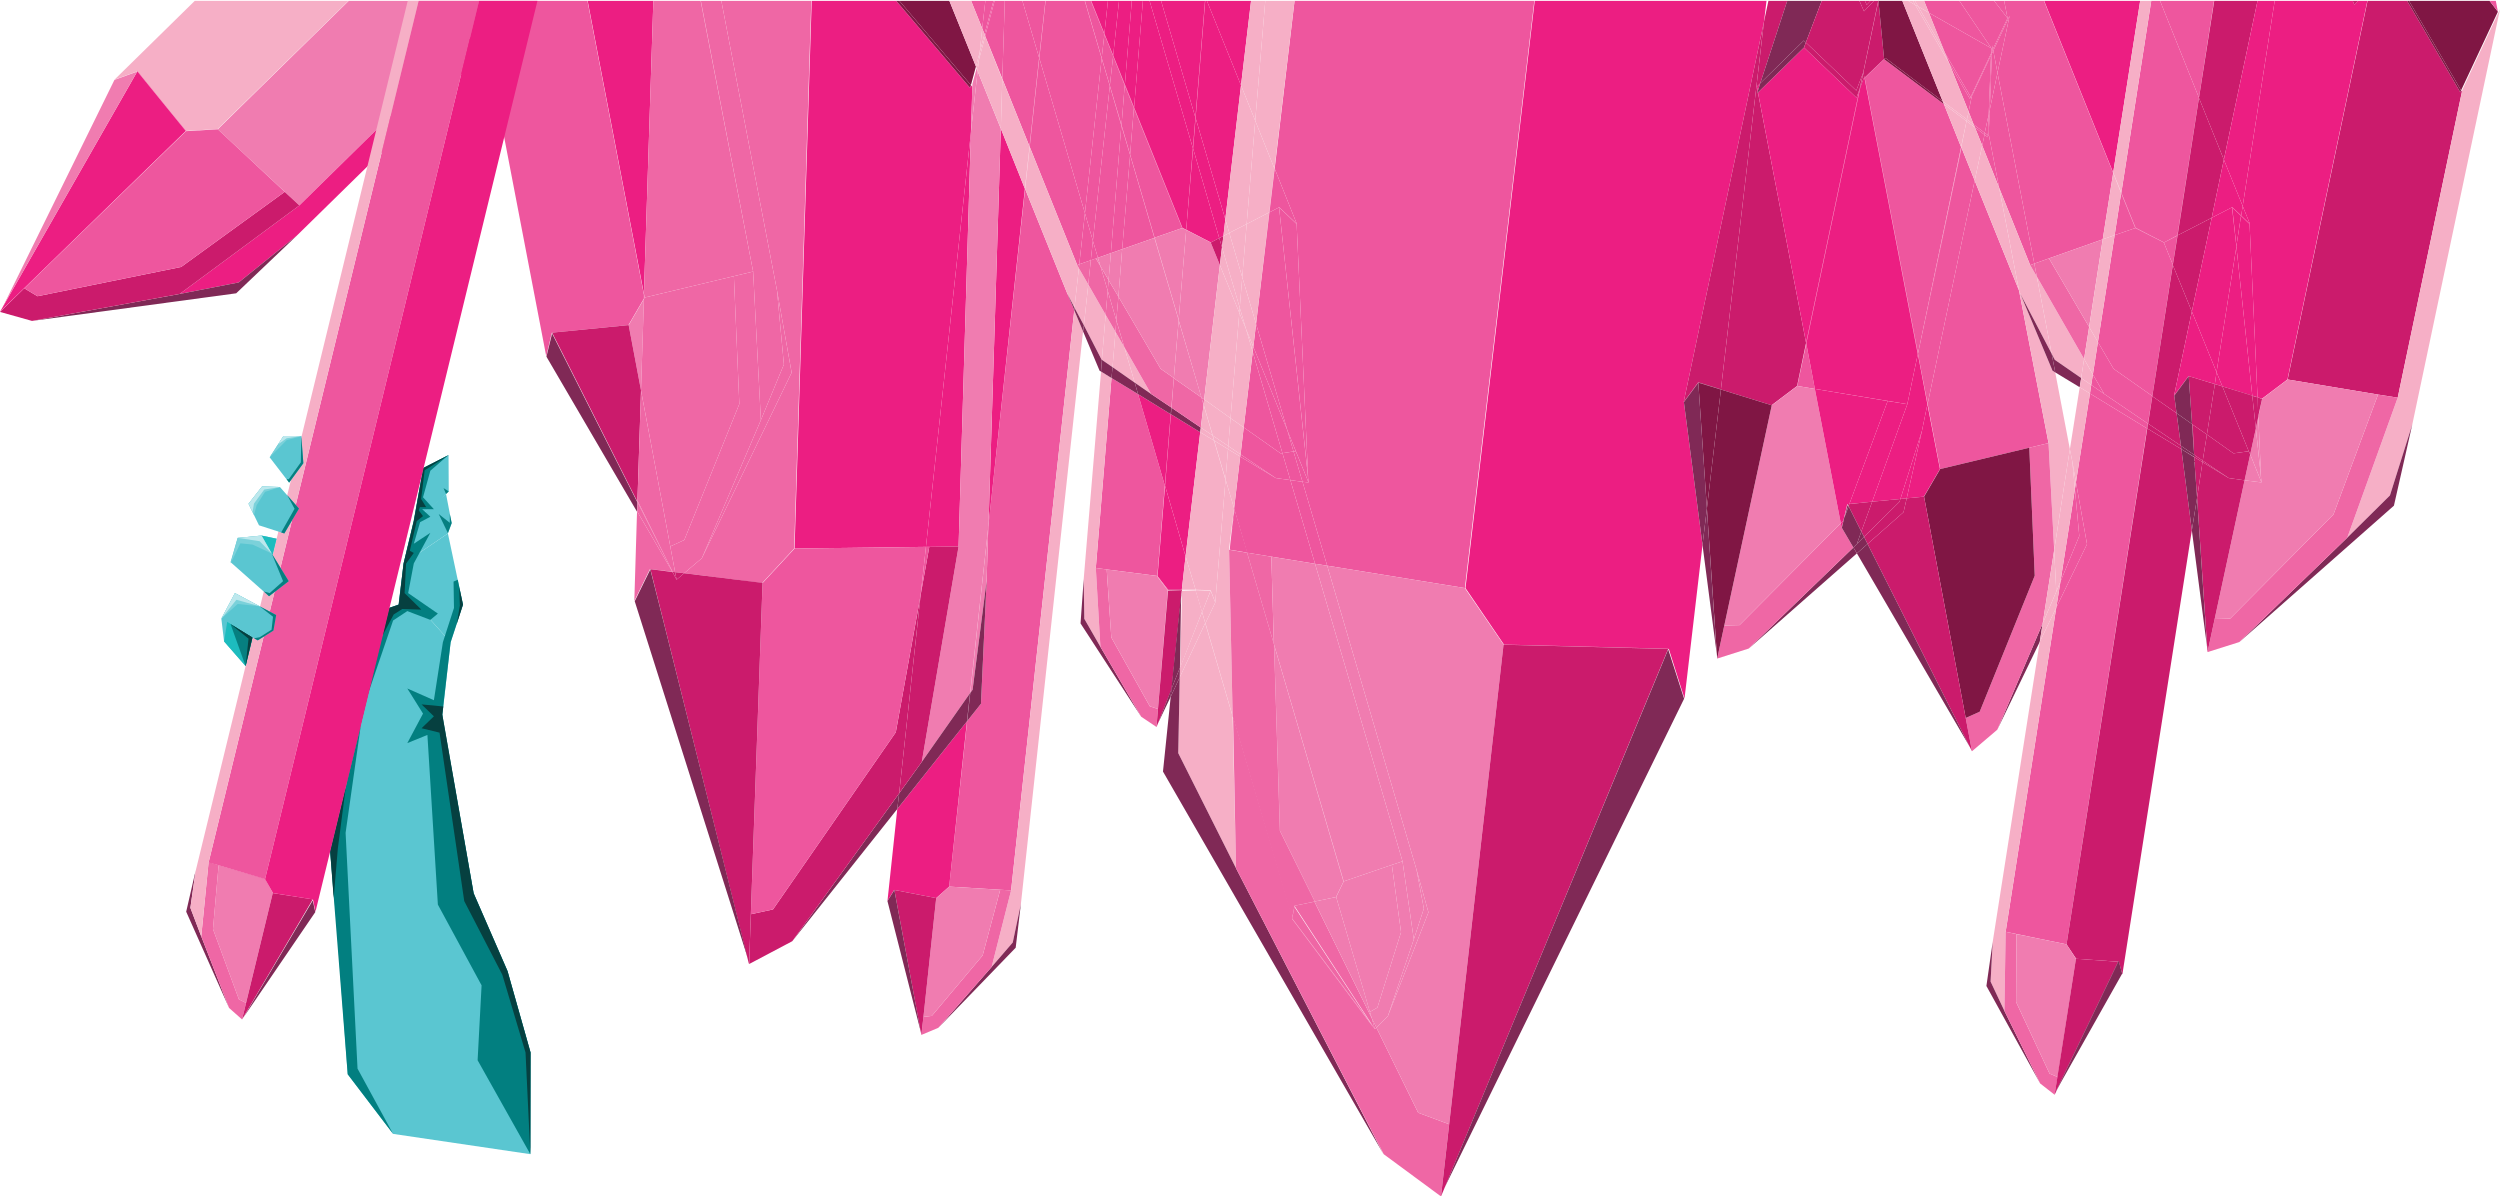<?xml version="1.0" encoding="utf-8"?>
<!-- Generator: Adobe Illustrator 18.1.1, SVG Export Plug-In . SVG Version: 6.00 Build 0)  -->
<svg version="1.1" id="Layer_1" xmlns="http://www.w3.org/2000/svg" xmlns:xlink="http://www.w3.org/1999/xlink" x="0px" y="0px"
	 viewBox="0 0 1195 571.9" style="enable-background:new 0 0 1195 571.9;" xml:space="preserve">
<style type="text/css">
	.st0{fill:none;}
	.st1{fill:#F07CB0;}
	.st2{fill:#F6AFC6;}
	.st3{fill:#EC1E82;}
	.st4{fill:#802956;}
	.st5{fill:#CB1B6C;}
	.st6{fill:#EE569E;}
	.st7{fill:#EF67A5;}
	.st8{fill:#801644;}
	.st9{fill:#5AC6D1;}
	.st10{fill:#027F80;}
	.st11{fill:#067F80;}
	.st12{fill:#064040;}
	.st13{fill:#1DBCBE;}
	.st14{fill:#7BD1DA;}
	.st15{fill:#BDE8ED;}
</style>
<g id="_x31_">
</g>
<g id="_x32_">
</g>
<g id="_x34_">
</g>
<g id="_x33_">
</g>
<g id="_x35_">
</g>
<g id="_x36_">
</g>
<g id="_x37_">
</g>
<g id="_x38_">
</g>
<g id="_x39_">
</g>
<g id="_x31_0">
</g>
<g id="_x31_1">
</g>
<g id="_x31_2">
</g>
<g id="_x31_3">
	<polygon class="st0" points="1046,179.8 1046,179.8 1058.6,183.6 1058.5,183.6 	"/>
	<polygon class="st0" points="1077,189.1 1077,189.2 1079.1,189.9 1079.2,189.9 1079.2,190 1081,190.6 1081,190.6 1081.1,190.6 
		1081.2,190.6 1079.3,189.9 	"/>
	<polygon class="st0" points="1066.9,99.1 1069,117.9 1076.6,189.1 1076.6,189.1 1069,117.9 	"/>
	<polygon class="st0" points="618,437.1 617.7,439.1 617.7,439.1 618.4,434.9 	"/>
	<polygon class="st0" points="587.5,262.8 587.5,262.8 587.5,262.8 589.2,342.3 589.4,342.3 618,439.1 618,439.1 589.4,342.3 	"/>
	<polygon class="st0" points="654.7,488.4 656.6,490.9 618.8,433.1 618.7,433.4 	"/>
	<polygon class="st0" points="1048.8,217.4 1048.8,217.4 1048.8,217.3 	"/>
	<polygon class="st0" points="912,193.2 917,169.3 917,169.3 	"/>
	<polygon class="st0" points="492,70.2 514.7,126.7 492,70.2 	"/>
	<polygon class="st0" points="580.9,288 578.7,282.4 580.9,288 	"/>
	<polygon class="st0" points="590,243 590,243 592.9,218.2 592.9,218.2 	"/>
	<polygon class="st0" points="589.6,246.9 590,243.1 590,243.1 	"/>
	<polygon class="st0" points="573.7,206.6 580.3,210.6 585.8,229.4 585.8,229.3 580.3,210.6 	"/>
	<polygon class="st0" points="321.5,273.4 320.4,271.1 320.6,271.6 321.5,273.4 	"/>
	<polygon class="st0" points="479.1,37.7 492,70 492,70 479.1,37.6 470.9,17.2 470.9,17.2 	"/>
	<polygon class="st0" points="578.7,282.4 578.7,282.1 578.6,282.1 574.6,292.4 574.6,292.5 574.6,292.4 574.6,292.4 574.6,292.5 
		574.6,292.6 578.7,282.4 	"/>
	<polygon class="st0" points="310.9,272.1 310.9,272.1 321.4,273.4 322.4,275.1 322.3,275 321.4,273.3 	"/>
	<polygon class="st0" points="574.6,292.4 564,319.2 560,329.4 560,329.4 564,319.2 574.6,292.4 	"/>
	<polygon class="st0" points="1047.8,202.7 1048.8,217.3 1048.8,217.2 1047.8,202.7 	"/>
	<polygon class="st0" points="558.4,281.9 565,281.9 571.5,281.9 571.5,281.9 564.9,281.9 558.3,281.9 553.3,275.4 553.3,275.4 
		558.3,281.9 558.2,282.3 558.3,282.4 558.3,282.2 564.9,281.9 558.4,281.9 	"/>
	<polygon class="st0" points="321.5,273.4 321.5,273.4 322.4,275.1 322.3,275 323.4,277.1 327,274 323.4,277.1 	"/>
	<polygon class="st0" points="553.2,275.3 553.2,275.4 556.8,232.1 	"/>
	<polygon class="st0" points="883.1,241.4 883.1,241.4 883.5,242.1 883.6,242.1 883.1,241.4 883.1,241.4 881.6,247.4 881.8,246.9 	
		"/>
	<polygon class="st0" points="812,182.8 812,182.9 822.7,186.2 822.8,186.2 	"/>
	<polygon class="st0" points="917,169 917,169 937.6,70.3 937.7,70.3 	"/>
	<polygon class="st0" points="143.1,98.2 230.7,12.1 230.7,12 	"/>
	<polygon class="st0" points="558.2,282.3 558.2,282.3 558.3,282.4 558.3,282.4 	"/>
	<polygon class="st0" points="553.3,275.3 556.9,232.2 556.8,232.1 553.2,275.4 553.3,275.4 553.3,275.4 	"/>
	<polygon class="st0" points="609.3,80.6 618.8,0.4 618.8,0.4 609.2,80.6 	"/>
	<polygon class="st0" points="692.7,537.4 688.8,571.9 718.7,308.1 	"/>
	<polygon class="st0" points="136.1,91.7 143.1,98.2 104.1,61.8 	"/>
	<rect x="589.8" y="243.1" transform="matrix(0.118 -0.993 0.993 0.118 278.782 800.061)" class="st0" width="0.2" height="0"/>
	<polygon class="st0" points="987.8,451.4 992.3,458.3 992.4,458.3 987.8,451.4 1026.4,204.8 1026.3,204.8 	"/>
	<polygon class="st0" points="958.7,445.4 963.9,446.5 987.8,451.4 	"/>
	<polygon class="st0" points="844.4,0.4 843.2,10.3 845.3,0.4 	"/>
	<polygon class="st0" points="965.1,138.9 979.2,211.8 965.1,138.9 	"/>
	<polygon class="st0" points="700.2,281.1 718.7,308.1 718.9,308.1 700.5,281.1 733.6,0.4 733.4,0.4 	"/>
	<polygon class="st0" points="88.9,62.7 0,149.1 11.6,137.8 	"/>
	<polygon class="st0" points="634.4,270.4 700.2,281.1 634.4,270.4 	"/>
	<polygon class="st0" points="521.4,124.4 521.4,124.4 523.8,123.5 524.8,123.2 	"/>
	<polygon class="st0" points="166.7,0.4 166.6,0.4 104,61.7 88.8,62.6 88.8,62.6 88.9,62.7 104.1,61.8 	"/>
	<polygon class="st0" points="863.4,164.2 863.3,163.9 859,184.5 846.8,193.7 846.9,193.7 859.1,184.5 	"/>
	<polygon class="st0" points="970,214 979.2,211.8 927.4,224.2 	"/>
	<polygon class="st0" points="472.5,251 472.4,251.8 490,90.3 489.9,90.2 	"/>
	<polygon class="st0" points="280.9,0.4 280.8,0.4 307.8,140.9 307.8,140.4 	"/>
	<rect x="916.7" y="169" class="st0" width="0" height="0.3"/>
	<polygon class="st0" points="955.6,89.8 955.6,89.8 955.6,89.8 955.6,89.8 	"/>
	<polygon class="st0" points="466.8,32.7 466.5,31.8 464.1,40.7 464.8,41.5 464.1,63.2 464.1,63.1 464.8,40.1 	"/>
	<polygon class="st0" points="307.8,142.7 300.4,155.4 300.5,155.4 307.8,142.9 	"/>
	<polygon class="st0" points="462.3,344.7 462.2,344.8 453.7,423.8 447.5,429.3 447.5,429.3 453.7,423.8 	"/>
	<polygon class="st0" points="388,0.4 387.8,0.4 379.6,262.2 364.4,278.6 364.5,278.7 379.8,262.2 	"/>
	<polygon class="st0" points="492.1,70 492.1,70 492.2,70.2 492.2,70.2 	"/>
	<polygon class="st0" points="1010.1,82.5 977.1,0.4 977,0.4 1010.1,82.7 	"/>
	<polygon class="st0" points="921.4,193.1 921.3,193.3 927.3,224.2 919.6,237.4 919.7,237.4 927.4,224.2 	"/>
	<polygon class="st0" points="1093.4,181.4 1081.2,190.6 1081.3,190.6 1093.5,181.4 1131.7,0.4 1131.6,0.4 	"/>
	<polygon class="st0" points="919.7,237.4 942.6,359.1 939.6,343.2 	"/>
	<polygon class="st0" points="1051.1,46.8 1058.4,0.4 1058.3,0.4 1051.1,46.7 	"/>
	<polygon class="st0" points="983.5,514.8 982.1,523.3 992.3,458.3 	"/>
	<polygon class="st0" points="982.4,178 989.4,214.7 994.1,185.1 	"/>
	<polygon class="st1" points="228.5,0.4 166.7,0.4 104.1,61.8 143.1,98.2 230.7,12 	"/>
	<polygon class="st2" points="88.8,62.4 82,54 65.7,34.1 65.6,34.1 82,54 88.8,62.4 88.9,62.6 88.8,62.6 104,61.7 166.6,0.4 
		93.1,0.4 54.7,38.1 65.6,34.1 65.6,34.2 65.6,34.1 	"/>
	<polygon class="st3" points="143.1,98.2 85.9,140.5 114.1,135 141.9,112.6 232.9,23.4 230.7,12.1 	"/>
	<polygon class="st4" points="85.9,140.5 15.3,153.4 112.9,140.2 141.9,112.6 114.1,135 	"/>
	<polygon class="st5" points="143.1,98.2 136.1,91.7 86.6,127.6 17.9,141.6 11.6,137.8 0,149.1 15.3,153.4 85.9,140.5 	"/>
	<polygon class="st6" points="17.9,141.6 86.6,127.6 136.1,91.7 104.1,61.8 88.9,62.7 11.6,137.8 	"/>
	<polygon class="st3" points="65.6,34.2 65.6,34.2 65.6,34.2 	"/>
	<polygon class="st3" points="65.7,34.2 65.6,34.2 1.1,147.1 1.3,146.8 0,149 88.8,62.6 88.8,62.6 	"/>
	<polygon class="st3" points="88.8,62.6 88.8,62.6 88.8,62.6 	"/>
	<polygon class="st3" points="65.7,34.2 88.8,62.6 88.8,62.6 88.9,62.6 88.8,62.4 88.8,62.4 65.6,34.1 65.6,34.2 65.6,34.2 	"/>
	<polygon class="st3" points="88.8,62.4 88.8,62.4 82,54 	"/>
	<polygon class="st3" points="65.7,34.1 82,54 65.6,34.1 	"/>
	<polygon class="st1" points="54.7,38.2 1.3,146.8 65.6,34.2 	"/>
	<polygon class="st1" points="65.6,34.2 65.6,34.2 65.6,34.2 1.3,146.8 1.1,147.1 	"/>
	<polygon class="st1" points="65.6,34.2 65.7,34.2 65.6,34.2 	"/>
	<polygon class="st3" points="312.3,0.4 280.9,0.4 307.8,140.4 	"/>
	<polygon class="st6" points="230.7,12 230.7,12.1 242.6,0.4 242.6,0.4 	"/>
	<polygon class="st6" points="300.4,155.4 307.8,142.7 307.8,140.9 280.8,0.4 256.4,0.4 232.9,23.4 261.1,170.3 263.8,159 
		263.9,159 263.9,159 	"/>
	<polygon class="st6" points="242.6,0.4 228.5,0.4 230.7,12 	"/>
	<polygon class="st6" points="242.6,0.4 230.7,12.1 232.9,23.4 256.4,0.4 	"/>
	<polygon class="st1" points="300.5,155.4 306.4,186.6 307.8,142.9 	"/>
	<polygon class="st5" points="264.3,159 304.7,239.3 306.4,186.6 300.5,155.4 300.4,155.4 300.4,155.4 263.9,159 304.7,239.9 
		304.7,239.3 	"/>
	<polygon class="st5" points="264.6,159 305,239.3 305,239.3 	"/>
	<polygon class="st5" points="300.4,155.4 263.9,159 263.9,159 300.4,155.4 	"/>
	<polygon class="st4" points="304.7,240.2 263.9,159.4 263.9,159.4 261.2,170.5 304.5,244.6 304.6,244.5 	"/>
	<polygon class="st4" points="263.9,159 263.9,159 263.9,159 	"/>
	<polygon class="st6" points="490,90.3 472.4,251.8 471.6,277.7 468.9,336.4 462.3,344.7 453.7,423.8 478.1,425.3 483.3,425.6 
		513.5,148.3 510.2,140.4 	"/>
	<polygon class="st3" points="458.2,261.2 464.1,63.1 464.1,63.2 	"/>
	<polygon class="st3" points="478.4,61.5 472.5,251 489.9,90.2 	"/>
	<polygon class="st3" points="447.5,429.3 453.7,423.8 462.2,344.8 428.9,386.7 424.2,430.7 427.4,425.4 427.5,425.4 427.5,425.4 	
		"/>
	<polygon class="st3" points="470.9,17.2 470.9,17.2 470.6,16.3 470.6,16.3 	"/>
	<polygon class="st2" points="483.3,425.6 474,462.2 484.1,450.5 488,432 517.7,158.4 513.5,148.3 	"/>
	<polygon class="st2" points="515.9,126.3 521.4,124.4 521.4,124.4 	"/>
	<polygon class="st4" points="474,462.2 448.5,491.3 485.5,453 488,432 484.1,450.5 	"/>
	<polygon class="st7" points="483.3,425.6 478.1,425.3 469.7,456.7 445.4,485.6 441.4,486.1 440.4,494.7 448.5,491.3 474,462.2 	"/>
	<polygon class="st1" points="447.5,429.3 441.4,486.1 445.4,485.6 469.7,456.7 478.1,425.3 453.7,423.8 	"/>
	<polygon class="st5" points="447.5,429.3 447.5,429.3 447.5,429.3 427.5,425.4 440.4,494.7 441.4,486.1 	"/>
	<polygon class="st5" points="447.5,429.3 427.5,425.4 427.5,425.4 447.5,429.3 	"/>
	<polygon class="st5" points="441.4,486.1 440.4,494.7 441.4,486.1 	"/>
	<polygon class="st5" points="441.4,486.1 441.4,486.1 447.5,429.3 	"/>
	<polygon class="st4" points="427.5,425.4 424.2,430.7 440.2,493.5 427.5,425.4 	"/>
	<polygon class="st4" points="427.5,425.4 427.5,425.4 427.5,425.4 	"/>
	<polygon class="st3" points="464.8,41.5 464.1,40.7 463.7,42 428.4,0.4 388,0.4 379.8,262.2 442.6,261.4 464.1,63.2 	"/>
	<polygon class="st3" points="442.6,261.4 444.2,261.4 458.2,261.2 464.1,63.2 	"/>
	<polygon class="st7" points="334.9,0.4 360,129.8 335,0.4 	"/>
	<polygon class="st7" points="320.4,271.1 320.1,270.6 320.4,271.1 320.6,271.6 	"/>
	<polygon class="st7" points="387.8,0.4 344.8,0.4 371.4,138.8 378.4,178.1 335.5,266.8 327,274 364.4,278.6 379.6,262.2 	"/>
	<polygon class="st7" points="308.2,142.2 307.8,140.4 307.8,140.9 308.1,142.2 307.8,142.7 307.8,142.9 	"/>
	<polygon class="st7" points="321.4,273.3 304.6,244.5 304.6,244.6 304.5,244.6 303.2,287.3 310.7,272 310.9,272.1 310.9,272 	"/>
	<polygon class="st7" points="304.6,244.5 304.6,244.5 304.5,244.6 304.6,244.6 	"/>
	<polygon class="st7" points="308.2,142.2 350.8,132 360,129.8 334.9,0.4 312.3,0.4 307.8,140.4 	"/>
	<polygon class="st7" points="307.8,140.9 307.8,142.7 308.1,142.2 	"/>
	<polygon class="st7" points="360,129.8 363.7,200.8 374.7,174.2 371.4,138.8 344.8,0.4 335,0.4 	"/>
	<polygon class="st7" points="363.7,200.8 335.5,266.8 378.4,178.1 371.4,138.8 374.7,174.2 	"/>
	<polygon class="st7" points="360,129.8 350.8,132 353.4,193.1 327.1,258.1 320.4,261.2 322.7,273.5 327,274 335.5,266.8 
		363.7,200.8 	"/>
	<polygon class="st7" points="350.8,132 350.8,132 360,129.8 	"/>
	<polygon class="st7" points="327.1,258.1 353.4,193.1 350.8,132 308.2,142.2 307.8,142.9 306.4,186.6 320.4,261.2 	"/>
	<polygon class="st7" points="308.2,142.2 350.8,132 350.8,132 	"/>
	<polygon class="st7" points="304.7,239.3 304.7,239.9 320.1,270.6 305,239.9 	"/>
	<polygon class="st7" points="322.7,273.5 320.4,261.2 306.4,186.6 304.7,239.3 305,239.9 320.4,271.1 321.5,273.3 	"/>
	<polygon class="st7" points="304.7,239.3 305,239.9 305,239.9 304.7,239.3 	"/>
	<polygon class="st7" points="305,239.9 305,239.9 320.1,270.6 320.4,271.1 	"/>
	<polygon class="st7" points="320.4,261.2 322.7,273.5 320.4,261.2 	"/>
	<polygon class="st7" points="320.4,261.2 306.4,186.6 320.4,261.2 	"/>
	<polygon class="st7" points="320.6,271.6 321.5,273.3 321.5,273.3 	"/>
	<polygon class="st7" points="304.6,244.5 321.4,273.3 321.5,273.3 320.4,271.1 304.7,239.9 304.7,240.2 304.7,240.2 	"/>
	<polygon class="st7" points="304.6,244.5 304.7,240.2 304.7,240.2 304.6,244.5 	"/>
	<polygon class="st7" points="321.5,273.4 320.6,271.6 320.4,271.1 321.5,273.4 	"/>
	<polygon class="st1" points="464.8,40.1 464.1,63.1 467.3,34 466.8,32.7 	"/>
	<polygon class="st1" points="472.4,251.8 472.5,251 463.7,331.3 463.8,331.2 	"/>
	<polygon class="st1" points="464.9,329.7 471.6,277.7 472.4,251.8 463.8,331.2 	"/>
	<polygon class="st1" points="478.4,61.5 467.3,34 464.1,63.1 458.2,261.2 440.6,364.2 463.7,331.3 472.5,251 	"/>
	<polygon class="st4" points="463.8,331.2 463.7,331.3 462.2,344.8 462.3,344.7 	"/>
	<polygon class="st4" points="378.7,449.9 428.9,386.7 429.8,379.2 	"/>
	<polygon class="st4" points="463.8,331.2 462.3,344.7 468.9,336.4 471.6,277.7 464.9,329.7 	"/>
	<polygon class="st4" points="463.7,331.3 440.6,364.2 429.8,379.2 428.9,386.7 462.2,344.8 	"/>
	<polygon class="st5" points="440.1,284.2 428.2,350 369.5,434.7 358.9,437 358.9,437 358.1,460.8 378.7,449.9 429.8,379.2 	"/>
	<polygon class="st5" points="444.2,261.4 440.1,284.2 429.8,379.2 440.6,364.2 458.2,261.2 	"/>
	<polygon class="st6" points="379.8,262.2 364.5,278.7 358.9,437 369.5,434.7 428.2,350 440.1,284.2 442.6,261.4 	"/>
	<polygon class="st6" points="442.6,261.4 440.1,284.2 444.2,261.4 	"/>
	<polygon class="st5" points="358.9,436.8 364.5,278.6 364.4,278.6 364.4,278.6 327,274 323.4,277.1 322.3,275 322.3,275 
		322.4,275.1 321.4,273.4 310.9,272.1 317.3,297.6 358,460.8 358,460.4 358.1,460.4 	"/>
	<polygon class="st5" points="358.9,437 358.9,437 358.1,460.8 358.1,460.8 358.9,437 	"/>
	<polygon class="st5" points="358.9,437 358.9,437 364.5,278.7 	"/>
	<polygon class="st5" points="323.4,277.1 327,274 322.7,273.5 	"/>
	<polygon class="st5" points="323.4,277.1 322.7,273.5 321.5,273.4 	"/>
	<polygon class="st5" points="321.5,273.4 321.5,273.4 321.5,273.4 321.5,273.4 321.5,273.4 321.4,273.3 322.3,275 321.5,273.4 
		321.5,273.4 322.3,275 322.4,275.1 	"/>
	<polygon class="st5" points="321.5,273.4 321.5,273.4 321.5,273.4 321.5,273.4 	"/>
	<polygon class="st5" points="321.5,273.4 322.3,275 322.3,275 321.5,273.4 	"/>
	<polygon class="st5" points="321.4,273.3 310.9,272 310.9,272.1 321.4,273.3 	"/>
	<polygon class="st5" points="327,274 364.4,278.7 364.4,278.6 327,274 	"/>
	<polygon class="st5" points="321.5,273.3 321.5,273.4 321.5,273.4 321.5,273.3 	"/>
	<polygon class="st5" points="322.7,273.5 322.7,273.5 327,274 327,274 	"/>
	<polygon class="st5" points="321.5,273.4 322.7,273.5 322.7,273.5 321.5,273.3 	"/>
	<polygon class="st5" points="321.5,273.4 321.5,273.3 321.5,273.3 321.5,273.4 	"/>
	<polygon class="st5" points="321.5,273.4 321.5,273.3 321.4,273.3 321.4,273.3 	"/>
	<polygon class="st5" points="321.5,273.4 321.5,273.3 321.5,273.3 321.5,273.4 	"/>
	<polygon class="st4" points="310.9,272.4 310.9,272.2 310.9,272.1 303.4,287.4 357.3,457.6 317.3,297.7 310.9,272.4 	"/>
	<polygon class="st4" points="310.9,272.4 317.3,297.9 310.9,272.4 	"/>
	<polygon class="st4" points="310.9,272 310.9,272.1 310.9,272.1 	"/>
	<polygon class="st8" points="469.5,13.6 464.2,0.4 464.2,0.4 469.5,13.6 	"/>
	<polygon class="st8" points="466.5,31.8 453.8,0.4 429.9,0.4 464.1,40.7 	"/>
	<polygon class="st8" points="470.6,16.3 469.5,13.6 469.5,13.6 470.6,16.3 	"/>
	<polygon class="st8" points="463.7,42 464.1,40.7 429.9,0.4 428.4,0.4 	"/>
	<polygon class="st6" points="544,188.4 531.3,180.7 523.8,271.5 529,272.2 553.2,275.3 556.8,232.1 	"/>
	<polygon class="st6" points="551.8,113.7 551.8,113.7 551.9,113.6 	"/>
	<polygon class="st3" points="556.9,232.2 553.3,275.4 558.3,281.9 564.9,281.9 566.7,265.9 	"/>
	<polygon class="st3" points="553.3,275.3 553.3,275.4 556.9,232.2 	"/>
	<polygon class="st3" points="598,0.4 576.9,0.4 593.2,40.8 	"/>
	<polygon class="st2" points="526,309.2 523.8,271.5 531.3,180.7 526.3,177.6 518,276.9 518.3,295.8 	"/>
	<polygon class="st4" points="518.3,295.8 518,276.9 516.5,298 545.5,342.6 526,309.2 	"/>
	<polygon class="st7" points="531.2,304.7 529,272.2 523.8,271.5 526,309.2 545.5,342.6 552.8,347.5 553.5,338.9 549.6,337.6 	"/>
	<polygon class="st1" points="553.3,275.4 553.3,275.6 558.2,282.3 558.3,281.9 	"/>
	<polygon class="st1" points="553.2,275.4 553.2,275.3 529,272.2 531.2,304.7 549.6,337.6 553.5,338.9 558.2,282.3 553.2,275.6 	"/>
	<polygon class="st1" points="553.3,275.6 553.3,275.4 553.2,275.4 553.2,275.6 558.2,282.3 558.2,282.3 	"/>
	<polygon class="st5" points="560,329.4 560,329.4 560,329.4 560,329.4 564.7,284 564.9,282.4 564.9,282.4 558.3,282.4 558.3,282.4 
		558.3,282.4 553.5,339.1 552.8,347.6 553.5,345.8 553.3,346.3 	"/>
	<polygon class="st5" points="565,282.4 565,281.9 558.4,281.9 558.4,282.2 564.9,282.4 564.9,282.4 	"/>
	<polygon class="st5" points="564.9,281.9 564.9,281.9 564.9,281.9 	"/>
	<polygon class="st4" points="553.5,345.8 559.6,333 559.9,329.5 	"/>
	<polygon class="st4" points="559.9,329.4 553.3,346.3 553.5,345.8 559.9,329.5 	"/>
	<polygon class="st6" points="567,109.9 567,109.8 567,109.8 567,109.9 	"/>
	<polygon class="st6" points="607.7,266.1 628.6,269.5 628.6,269.5 596.1,264.2 	"/>
	<polygon class="st6" points="537.6,40.7 537.7,40.4 532.1,26.5 532.1,26.8 	"/>
	<polygon class="st6" points="527.9,16.4 527.9,16.1 521.6,0.4 521.4,0.4 	"/>
	<polygon class="st6" points="532.1,26.5 527.9,16.1 527.9,16.4 532.1,26.8 	"/>
	<polygon class="st6" points="565.1,109 567,109.9 567,109.8 565.2,108.9 542.1,51.4 542,51.6 	"/>
	<polygon class="st6" points="578.7,115.9 578.8,115.9 567,109.8 567,109.9 	"/>
	<polygon class="st6" points="542.1,51.4 537.7,40.4 537.6,40.7 542,51.6 	"/>
	<polygon class="st3" points="559.6,198 556.8,232.1 556.9,232.2 559.7,198 	"/>
	<polygon class="st3" points="544,188.4 556.8,232.1 559.6,198 	"/>
	<polygon class="st3" points="536.4,119.1 551.8,113.7 551.8,113.7 	"/>
	<polygon class="st3" points="573.7,206.6 559.7,198 556.9,232.2 566.7,265.9 	"/>
	<polygon class="st2" points="599.1,165.8 599.1,165.8 599.1,165.8 	"/>
	<rect x="631.5" y="267" class="st2" width="0" height="5.9"/>
	<polygon class="st6" points="521.4,124.4 524.8,123.2 522.4,115.1 	"/>
	<polygon class="st6" points="496.8,27.8 496.7,27.6 492.1,70 492.2,70.2 	"/>
	<polygon class="st6" points="536,60 536.1,59.8 530.5,40.9 530.5,41.1 	"/>
	<polygon class="st6" points="518.6,101.9 496.8,27.8 492.2,70.2 514.9,126.7 515.9,126.3 	"/>
	<polygon class="st6" points="518.6,0.4 518.5,0.4 526.6,27.9 526.6,27.7 	"/>
	<polygon class="st6" points="470.9,17.2 475.4,0.4 474.9,0.4 470.6,16.3 	"/>
	<polygon class="st6" points="492.1,70 496.7,27.6 488.7,0.4 480.3,0.4 479.1,37.6 	"/>
	<polygon class="st6" points="530.5,40.9 526.6,27.7 526.6,27.9 530.5,41.1 	"/>
	<polygon class="st6" points="522.4,115.1 518.6,101.9 515.9,126.3 521.4,124.4 	"/>
	<polygon class="st6" points="479.1,37.6 480.3,0.4 475.4,0.4 470.9,17.2 	"/>
	<polygon class="st6" points="471,0.4 464.2,0.4 469.5,13.6 	"/>
	<polygon class="st6" points="469.5,13.6 470.6,16.3 474.9,0.4 471,0.4 	"/>
	<polygon class="st6" points="551.8,113.7 551.9,113.6 540.2,73.9 540.2,74.1 	"/>
	<polygon class="st6" points="540.2,73.9 536.1,59.8 536,60 540.2,74.1 	"/>
	<polygon class="st6" points="537.6,40.7 532.1,26.8 530.5,40.9 536.1,59.8 	"/>
	<polygon class="st6" points="526.6,27.7 527.9,16.4 521.4,0.4 518.6,0.4 	"/>
	<polygon class="st6" points="530.5,40.9 532.1,26.8 527.9,16.4 526.6,27.7 	"/>
	<polygon class="st6" points="565.1,109 542,51.6 540.2,73.9 551.9,113.6 	"/>
	<polygon class="st6" points="540.2,73.9 542,51.6 537.6,40.7 536.1,59.8 	"/>
	<polygon class="st6" points="530.5,41.1 522.4,115.1 524.8,123.2 531,121 536,60 	"/>
	<polygon class="st6" points="496.8,27.8 499.8,0.4 499.7,0.4 496.7,27.6 	"/>
	<polygon class="st6" points="526.6,27.9 518.5,0.4 499.8,0.4 496.8,27.8 518.6,101.9 	"/>
	<polygon class="st6" points="499.7,0.4 488.7,0.4 496.7,27.6 	"/>
	<polygon class="st6" points="530.5,41.1 526.6,27.9 518.6,101.9 522.4,115.1 	"/>
	<polygon class="st6" points="540.2,74.1 536.4,119.1 551.8,113.7 	"/>
	<polygon class="st6" points="536,60 531,121 536.4,119.1 540.2,74.1 	"/>
	<polygon class="st3" points="606.8,101.5 609.3,80.6 609.2,80.6 606.7,101.5 	"/>
	<polygon class="st3" points="571.5,56.4 576.1,0.4 576,0.4 571.4,56.2 	"/>
	<polygon class="st3" points="576,0.4 555,0.4 571.4,56.2 	"/>
	<polygon class="st3" points="571.5,56.4 585.7,104.8 593.2,40.8 576.9,0.4 576.1,0.4 	"/>
	<polygon class="st3" points="567,109.8 570.3,71 570.2,70.8 567,109.8 	"/>
	<polygon class="st3" points="541,0.4 534.9,0.4 532.1,26.5 537.7,40.4 	"/>
	<polygon class="st3" points="529.6,0.4 521.6,0.4 527.9,16.1 	"/>
	<polygon class="st3" points="532.1,26.5 534.9,0.4 529.6,0.4 527.9,16.1 	"/>
	<polygon class="st3" points="565.2,108.9 567,109.8 570.2,70.8 549.5,0.4 546.3,0.4 542.1,51.4 	"/>
	<polygon class="st3" points="582.8,113.8 570.3,71 567,109.8 578.8,115.9 	"/>
	<polygon class="st3" points="542.1,51.4 546.3,0.4 541,0.4 537.7,40.4 	"/>
	<polygon class="st3" points="571.5,56.4 571.4,56.2 570.2,70.8 570.3,71 	"/>
	<polygon class="st3" points="570.2,70.8 571.4,56.2 555,0.4 549.5,0.4 	"/>
	<polygon class="st3" points="582.8,113.8 584.8,112.8 585.7,104.8 571.5,56.4 570.3,71 	"/>
	<polygon class="st2" points="492.1,70.3 492.2,70.5 492.2,70.2 492.1,70 	"/>
	<polygon class="st2" points="489.9,90.2 490,90.3 492.2,70.5 492.1,70.4 	"/>
	<polygon class="st2" points="492.1,70.4 492.2,70.5 492.2,70.5 492.1,70.3 	"/>
	<polygon class="st2" points="467.9,28.7 468.3,25 466.5,31.8 466.8,32.7 	"/>
	<polygon class="st2" points="520.2,136 518.1,155.5 526.6,172 526.7,172 528.5,150.5 	"/>
	<polygon class="st2" points="514.9,126.7 492.2,70.2 492.2,70.5 514.7,126.7 492.2,70.5 490,90.3 510.2,140.4 513.6,147.1 
		515.7,128.2 	"/>
	<polygon class="st2" points="514.6,126.7 492,70.5 492,70.5 	"/>
	<polygon class="st2" points="470.9,17.3 470.9,17.2 470.9,17.2 470.9,17.3 470.9,17.2 470.6,16.3 468.3,25 467.9,28.7 	"/>
	<polygon class="st2" points="470.9,17.2 470.9,17.2 470.9,17.3 470.9,17.3 	"/>
	<polygon class="st2" points="492.1,70.4 492,70.2 492,70.2 492.1,70.3 492.1,70 479.1,37.7 479.1,37.9 492,70 492,70 479.1,37.9 
		478.4,61.5 489.9,90.2 	"/>
	<polygon class="st2" points="492,70.2 492.1,70.4 492.1,70.3 492,70.2 	"/>
	<polygon class="st2" points="492,70 492,70 479,37.9 479,37.9 	"/>
	<polygon class="st2" points="515.7,128.2 513.6,147.1 518.1,155.5 520.2,136 	"/>
	<polygon class="st2" points="466.8,32.7 467.3,34 467.9,28.7 	"/>
	<polygon class="st2" points="470.9,17.3 479,37.6 479.1,37.9 479.1,37.7 470.9,17.2 	"/>
	<polygon class="st2" points="479,37.7 470.9,17.3 467.9,28.7 467.3,34 478.4,61.5 479.1,37.9 	"/>
	<polygon class="st2" points="479,37.7 479.1,37.9 479.1,37.9 479,37.6 	"/>
	<polygon class="st2" points="470.9,17.3 470.9,17.3 479,37.7 479,37.6 	"/>
	<polygon class="st2" points="468.3,25 469.5,13.6 464.2,0.4 453.8,0.4 466.5,31.8 	"/>
	<polygon class="st2" points="469.5,13.6 468.3,25 470.6,16.3 	"/>
	<polygon class="st2" points="537.4,165.9 533.2,158.6 531.8,175.5 542.4,182.9 	"/>
	<polygon class="st2" points="528.5,150.5 526.7,172 531.8,175.5 533.2,158.6 	"/>
	<polygon class="st2" points="537.4,165.9 542.4,182.9 550.2,188.3 	"/>
	<polygon class="st4" points="526.6,172 518.1,155.5 517.7,158.4 525.6,177.2 526.3,177.6 526.7,172 	"/>
	<polygon class="st4" points="513.5,148.3 513.6,147.1 510.2,140.4 	"/>
	<polygon class="st4" points="513.6,147.1 513.5,148.3 517.7,158.4 518.1,155.5 	"/>
	<polygon class="st4" points="542.4,182.9 531.8,175.5 531.3,180.7 544,188.4 	"/>
	<polygon class="st4" points="531.8,175.5 526.7,172 526.3,177.6 531.3,180.7 	"/>
	<rect x="592.4" y="217.7" transform="matrix(0.118 -0.993 0.993 0.118 306.558 780.658)" class="st4" width="1" height="0"/>
	<polygon class="st4" points="559.9,194.8 559.6,198 559.7,198 560,194.9 	"/>
	<polygon class="st4" points="559.9,194.8 550.2,188.3 542.4,182.9 544,188.4 559.6,198 	"/>
	<polygon class="st4" points="560,194.9 559.7,198 573.7,206.6 574,204.4 	"/>
	<polygon class="st7" points="526,127.2 523.8,123.5 521.4,124.4 520.2,136 528.5,150.5 529.5,139 	"/>
	<polygon class="st7" points="514.9,126.7 515.7,128.2 515.9,126.3 	"/>
	<polygon class="st7" points="515.9,126.3 515.7,128.2 520.2,136 521.4,124.4 	"/>
	<polygon class="st7" points="533.2,158.6 537.4,165.9 533.6,153.1 	"/>
	<polygon class="st7" points="574.3,190 575.3,193.5 575.3,193.3 574.3,190.1 	"/>
	<polygon class="st7" points="529.5,139 528.5,150.5 533.2,158.6 533.6,153.1 	"/>
	<rect x="593.7" y="204.2" class="st7" width="0" height="13"/>
	<polygon class="st7" points="574.3,190.1 575.3,193.3 575.6,190.9 	"/>
	<polygon class="st7" points="526,127.2 529.5,139 529.9,133.9 	"/>
	<polygon class="st7" points="561.1,180.8 561.1,180.7 559.9,194.8 560,194.9 	"/>
	<polygon class="st7" points="559.9,194.8 561.1,180.7 554.8,176.3 534.6,141.8 533.6,153.1 537.4,165.9 550.2,188.3 	"/>
	<polygon class="st7" points="574.3,190 561.1,180.8 560,194.9 574,204.4 575.3,193.5 	"/>
	<polygon class="st7" points="529.5,139 533.6,153.1 534.6,141.8 529.9,133.9 	"/>
	<polygon class="st1" points="563.4,152.8 563.4,153 563.4,153.2 563.4,153 	"/>
	<polygon class="st1" points="523.8,123.5 526,127.2 524.8,123.2 	"/>
	<polygon class="st1" points="551.9,113.6 551.8,113.7 563.4,153 563.4,152.8 	"/>
	<polygon class="st1" points="574.3,190.1 563.4,153 563.4,153.2 574.3,190 	"/>
	<polygon class="st1" points="563.4,153 567,109.9 567,109.9 563.4,152.8 	"/>
	<polygon class="st1" points="594.5,204.3 594.5,204.3 598.8,168.2 598.8,168.2 	"/>
	<polygon class="st1" points="563.4,152.8 567,109.9 565.1,109 551.9,113.6 	"/>
	<polygon class="st1" points="574.3,190.1 575.6,190.9 583.1,126.7 578.7,115.9 567,109.9 563.4,153 	"/>
	<polygon class="st1" points="531,121 524.8,123.2 526,127.2 529.9,133.9 	"/>
	<polygon class="st1" points="563.4,153.2 563.4,153 561.1,180.7 561.1,180.8 	"/>
	<polygon class="st1" points="551.8,113.7 536.4,119.1 534.6,141.8 554.8,176.3 561.1,180.7 563.4,153 	"/>
	<polygon class="st1" points="563.4,153.2 561.1,180.8 574.3,190 	"/>
	<polygon class="st1" points="531,121 529.9,133.9 534.6,141.8 536.4,119.1 	"/>
	<polygon class="st1" points="598.8,168.2 599.1,165.8 599.1,165.8 598.8,168.2 	"/>
	<polygon class="st5" points="600.4,154.8 600.4,154.8 606.8,101.5 606.7,101.5 	"/>
	<polygon class="st5" points="584.1,118.2 582.8,113.8 578.8,115.9 578.8,115.9 578.7,115.9 583.1,126.7 	"/>
	<polygon class="st5" points="599.1,165.8 599.1,165.8 600.4,154.8 600.4,154.8 	"/>
	<polygon class="st5" points="584.8,112.8 582.8,113.8 584.1,118.2 	"/>
	<polygon class="st5" points="606.8,101.5 606.8,101.5 606.7,101.5 606.7,101.5 	"/>
	<polygon class="st5" points="578.8,115.9 582.8,113.8 582.8,113.8 578.8,115.9 	"/>
	<polygon class="st5" points="584.8,112.8 584.8,112.8 582.8,113.8 582.8,113.8 	"/>
	<polygon class="st6" points="615.4,205.8 619.4,215.7 625.5,230.6 615.4,205.8 	"/>
	<polygon class="st6" points="619.9,107.1 611.5,99.1 611.4,99.1 619.8,107.1 625.3,228.4 611.4,99.1 625.5,230.6 622.6,230.3 
		634.4,270.4 700.2,281.1 733.4,0.4 618.8,0.4 609.3,80.6 	"/>
	<polygon class="st6" points="589.9,243 589.9,243.1 590,243.5 590,243.4 	"/>
	<polygon class="st6" points="590,243.4 590,243.5 596,264.2 596.1,264.2 596.1,264.2 596.1,264.2 	"/>
	<rect x="589.9" y="243.5" transform="matrix(0.118 -0.993 0.993 0.118 278.47 800.508)" class="st6" width="0.2" height="0"/>
	<polygon class="st6" points="609.8,228.5 592.9,218.3 590,243 590,243 592.9,218.2 592.8,218.2 589.9,243 590,243.4 590,243.1 
		590,243.1 590,243.4 596.1,264.2 628.6,269.5 616.8,229.5 	"/>
	<polygon class="st6" points="590,243 590,243 592.9,218.3 592.9,218.2 	"/>
	<rect x="590" y="243.1" class="st6" width="0" height="0.2"/>
	<polygon class="st6" points="596.3,264.2 590.1,243.5 587.7,262.8 590,243.5 589.9,243.1 589.4,246.9 587.8,262.8 588,262.8 
		588,262.8 	"/>
	<polygon class="st6" points="587.7,262.8 590,243.5 590,243.5 	"/>
	
		<rect x="585.7" y="185.8" transform="matrix(-0.378 -0.926 0.926 -0.378 664.393 818.223)" class="st6" width="43.1" height="0"/>
	<polygon class="st6" points="628.6,269.5 634.4,270.4 622.6,230.3 616.8,229.5 	"/>
	<polygon class="st6" points="611.4,99.1 611.4,99.1 611.5,99.1 619.9,107.1 609.3,80.6 606.8,101.5 	"/>
	<polygon class="st6" points="592.8,218.2 592.9,218.2 592.9,218.2 592.9,218.2 592.9,218.3 609.8,228.5 593,217.2 	"/>
	<polygon class="st6" points="592.9,218.2 592.9,218.2 592.9,218.3 592.9,218.2 	"/>
	<polygon class="st6" points="618.3,215.8 622.6,230.3 625.5,230.6 619.4,215.7 	"/>
	<polygon class="st6" points="594.5,204.3 593,217.2 609.8,228.5 616.8,229.5 613,216.6 612.1,216.7 	"/>
	<polygon class="st6" points="613,216.6 616.8,229.5 622.6,230.3 618.3,215.8 	"/>
	<polygon class="st6" points="619.4,215.7 615.4,205.8 618.3,215.8 	"/>
	<polygon class="st6" points="594.5,204.3 612.1,216.7 613,216.6 598.8,168.2 	"/>
	<polygon class="st6" points="598.8,168.2 613,216.6 618.3,215.8 615.4,205.8 599.1,165.8 	"/>
	<polygon class="st6" points="600.4,154.8 615.4,205.8 625.5,230.6 611.4,99.1 606.8,101.5 	"/>
	<polygon class="st6" points="615.4,205.8 600.4,154.8 599.1,165.8 	"/>
	<polygon class="st6" points="606.8,101.5 606.8,101.5 611.4,99.1 611.4,99.1 	"/>
	<polygon class="st6" points="625.3,228.4 619.8,107.1 611.4,99.1 611.4,99.1 	"/>
	<polygon class="st6" points="611.4,99.1 611.4,99.1 611.4,99.1 	"/>
	<polygon class="st3" points="815.9,243 815.9,243 811.8,182.9 	"/>
	<polygon class="st3" points="811.8,182.9 811.7,182.8 804.8,192.2 843.2,10.3 844.4,0.4 733.6,0.4 700.5,281.1 718.9,308.1 
		797.4,310.1 797.4,310.2 797.7,310.2 805.2,333.9 813.8,260.5 804.9,192.2 	"/>
	<polygon class="st2" points="609.2,80.6 618.8,0.4 604.8,0.4 600,57.7 	"/>
	<polygon class="st2" points="585.8,229.1 585.8,229.3 589.9,243.1 589.9,243 	"/>
	<polygon class="st2" points="574.6,292.4 574.6,292.5 574.6,292.5 574.6,292.4 	"/>
	<polygon class="st2" points="589.2,342.4 576.1,297.9 576.1,297.8 563.9,323.8 563.2,360 590.8,415 589.2,342.3 589.2,342.3 	"/>
	<polygon class="st2" points="600,57.7 604.8,0.4 598,0.4 593.2,40.8 	"/>
	<polygon class="st2" points="564.9,281.9 571.5,281.9 566.7,265.9 	"/>
	<polygon class="st2" points="580.4,210.6 580.3,210.6 585.8,229.3 585.8,229.1 	"/>
	<polygon class="st2" points="565,282.4 564.9,282.4 565,283.7 565,283.8 564.1,319.2 574.6,292.4 571.5,282.2 	"/>
	<polygon class="st2" points="564.6,283.7 564.9,281.9 564.9,281.9 564.6,283.7 564.6,283.8 	"/>
	<rect x="564.9" y="281.9" class="st2" width="0.2" height="0"/>
	<polygon class="st2" points="564.9,281.9 564.9,281.9 564.9,281.9 	"/>
	<rect x="565" y="281.9" class="st2" width="6.4" height="0"/>
	<rect x="568.2" y="278.7" class="st2" width="0" height="6.4"/>
	<polygon class="st2" points="574.6,292.7 574.6,292.6 574.6,292.5 564,319.2 564,319.4 563.9,323.8 576.1,297.8 	"/>
	<polygon class="st2" points="574.6,292.5 574.6,292.4 564,319.2 564,319.4 564,319.2 	"/>
	<polygon class="st2" points="564,319.2 564,319.2 574.6,292.5 574.6,292.5 	"/>
	<polygon class="st2" points="587,214.7 585.8,229.1 589.9,243 592.8,218.2 	"/>
	<polygon class="st2" points="595.6,157.3 595.6,157.3 592.4,149.5 	"/>
	<polygon class="st2" points="580.4,210.6 585.8,229.1 587,214.7 	"/>
	<polygon class="st2" points="589.4,246.7 589.9,243 585.8,229.2 585.8,229.4 585.8,229.4 580.9,288 578.8,282.4 578.7,282.4 
		580.9,288 580.9,288 580.9,288 576.2,297.9 589.2,342.3 587.5,262.6 587.5,262.4 587.5,262.4 	"/>
	<polygon class="st2" points="587.5,262.4 587.5,262.4 589.4,246.5 	"/>
	<polygon class="st2" points="576.1,297.9 589.2,342.4 589.2,342.3 576.2,297.9 	"/>
	<rect x="571.1" y="287.3" transform="matrix(0.367 -0.93 0.93 0.367 97.592 718.032)" class="st2" width="11" height="0"/>
	<polygon class="st2" points="578.7,282.4 578.7,282.4 578.6,282.4 578.7,282.3 578.7,282.4 578.8,282.4 580.9,288 585.8,229.4 
		580.3,210.6 573.7,206.6 566.7,265.9 571.5,281.9 578.7,282.1 	"/>
	<polygon class="st2" points="585.8,229.4 585.8,229.4 580.9,288 	"/>
	<polygon class="st2" points="578.6,282.1 578.6,282.1 578.7,281.9 	"/>
	<polygon class="st2" points="571.6,282.4 571.6,282.4 571.6,282.4 571.5,282.4 574.6,292.7 578.6,282.5 	"/>
	<rect x="571.5" y="281.9" class="st2" width="0.1" height="0"/>
	<polygon class="st2" points="571.6,281.9 578.6,282.1 578.7,281.9 	"/>
	<polygon class="st2" points="571.6,281.9 571.6,281.9 571.6,281.9 	"/>
	<polygon class="st2" points="571.5,281.9 571.5,281.9 571.5,281.9 	"/>
	<polygon class="st2" points="571.6,281.9 571.6,281.9 571.5,281.9 571.5,281.9 571.5,281.9 	"/>
	<polygon class="st2" points="571.5,282.4 571.6,282.2 571.6,282 578.7,282 578.7,282.2 571.5,282.4 571.5,282.4 	"/>
	<polygon class="st2" points="571.5,281.9 571.6,281.9 571.5,281.9 	"/>
	<polygon class="st2" points="576.2,297.9 580.9,288 578.7,282.4 578.7,282.4 574.6,292.6 576.1,297.8 	"/>
	<polygon class="st2" points="576.1,297.8 576.1,297.8 576.1,297.9 576.2,297.9 	"/>
	<polygon class="st2" points="574.6,292.6 574.6,292.7 576.1,297.8 576.1,297.8 	"/>
	<polygon class="st2" points="576.2,297.9 580.9,288 580.9,288 576.2,297.9 	"/>
	<polygon class="st2" points="576.2,297.9 576.1,297.9 576.2,297.9 	"/>
	<polygon class="st2" points="578.7,281.9 578.7,281.9 578.7,281.9 	"/>
	<polygon class="st2" points="595.6,157.3 599.1,165.8 595.6,157.3 	"/>
	<polygon class="st2" points="606.7,101.5 609.2,80.6 600,57.7 595.9,107.1 	"/>
	<polygon class="st2" points="595.9,107.1 600,57.7 593.2,40.8 585.7,104.8 587.6,111.3 	"/>
	<polygon class="st2" points="587.6,111.3 585.7,104.8 584.8,112.8 	"/>
	<polygon class="st2" points="579.6,208.1 580.3,210.6 580.4,210.6 579.7,208.2 	"/>
	<polygon class="st2" points="587,214.7 592.8,218.2 593,217.2 587.1,213.2 	"/>
	<polygon class="st2" points="587.1,213.2 579.7,208.2 580.4,210.6 587,214.7 	"/>
	<polygon class="st2" points="579.6,208.1 574,204.4 573.7,206.6 580.3,210.6 	"/>
	<polygon class="st2" points="575.3,193.3 575.3,193.5 579.6,208.1 579.7,208.2 	"/>
	<polygon class="st2" points="588.2,199.9 587.1,213.2 593,217.2 594.5,204.3 	"/>
	<polygon class="st2" points="575.6,190.9 575.3,193.3 579.7,208.2 587.1,213.2 588.2,199.9 	"/>
	<polygon class="st2" points="574,204.4 579.6,208.1 575.3,193.5 	"/>
	<polygon class="st2" points="588.2,199.9 594.5,204.3 598.8,168.2 595.6,157.3 592.4,149.5 	"/>
	<polygon class="st2" points="592.4,149.5 583.1,126.7 575.6,190.9 588.2,199.9 	"/>
	<polygon class="st2" points="598.8,168.2 599.1,165.8 595.6,157.3 	"/>
	<polygon class="st2" points="600.4,154.8 606.7,101.5 595.9,107.1 593.8,132.5 	"/>
	<polygon class="st2" points="595.9,107.1 587.6,111.3 593.8,132.5 	"/>
	<polygon class="st2" points="595.6,157.3 592.6,147.1 592.4,149.5 	"/>
	<polygon class="st2" points="592.6,147.1 584.1,118.2 583.1,126.7 592.4,149.5 	"/>
	<polygon class="st2" points="592.6,147.1 595.6,157.3 599.1,165.8 600.4,154.8 593.8,132.5 	"/>
	<polygon class="st2" points="592.6,147.1 593.8,132.5 587.6,111.3 584.8,112.8 584.1,118.2 	"/>
	<polygon class="st2" points="606.7,101.5 606.7,101.5 595.9,107.1 595.9,107.1 	"/>
	<polygon class="st2" points="595.9,107.1 595.9,107.1 587.6,111.3 587.6,111.3 	"/>
	<polygon class="st2" points="587.6,111.3 587.6,111.3 584.8,112.8 584.8,112.8 	"/>
	<polygon class="st4" points="563.2,360 563.9,323.8 559.6,333 555.9,368.8 661.3,551.7 590.8,415 	"/>
	<polygon class="st4" points="564,319.2 564,319.4 564,319.4 564,319.2 	"/>
	<polygon class="st4" points="564.6,283.8 559.9,329.4 564,319.2 	"/>
	<polygon class="st4" points="565,283.7 560.1,329.4 560.2,329.4 565,283.8 	"/>
	<polygon class="st4" points="564,319.4 560,329.4 560,329.4 564,319.4 564,319.2 559.9,329.4 559.9,329.5 559.9,329.5 559.6,333 
		563.9,323.8 	"/>
	<polygon class="st4" points="559.9,329.5 559.9,329.5 559.9,329.4 559.9,329.4 	"/>
	<polygon class="st4" points="560,329.4 560,329.4 564,319.4 564,319.4 	"/>
	<polygon class="st7" points="655.7,486.7 657.2,491.9 655.7,486.7 	"/>
	<polygon class="st7" points="596.1,264.2 608.9,307.9 608.9,307.8 596.1,264.2 	"/>
	<polygon class="st7" points="677.9,531.9 657.9,491.2 657.2,491.9 618.8,433.1 618.8,433.1 656.6,490.9 654.7,488.4 656.6,491.3 
		617.7,439.3 617.7,439.1 617.7,439.1 618,437.1 617.8,439.1 618,439.1 618,439.1 589.4,342.3 590.8,415 661.4,551.7 688.8,571.9 
		692.7,537.4 	"/>
	<polygon class="st7" points="608.9,307.8 607.7,266.1 596.1,264.2 	"/>
	<polygon class="st7" points="619,432.9 619,432.9 628.5,430.9 611.8,397.1 609,308.1 596.1,264.2 587.5,262.8 589.2,342.3 
		617.6,439.1 618.8,432.9 	"/>
	<polygon class="st7" points="618.7,433.4 618,437.4 618.4,435.1 618.7,433.4 618.7,433.4 618.7,433.4 618.8,433.3 618.7,433.4 	"/>
	<rect x="596" y="264.2" class="st7" width="0" height="0"/>
	<polygon class="st7" points="588,262.8 588,262.8 596.3,264.2 596.4,264.2 	"/>
	<polygon class="st7" points="596.1,264.2 596,264.2 608.9,308.1 608.9,307.9 	"/>
	<polygon class="st7" points="618.6,432.9 617.6,439.1 617.6,439.1 618,437.1 618.7,432.9 	"/>
	<polygon class="st7" points="618.8,433.1 618.8,433.1 618.7,432.9 	"/>
	<polygon class="st7" points="657.2,491.9 657.9,491.2 655.7,486.7 	"/>
	<polygon class="st7" points="628.3,431 619,432.9 619,432.9 618.8,432.9 618.8,433.1 657.2,491.9 655.7,486.7 	"/>
	<polygon class="st7" points="619,432.9 619,432.9 628.3,431 628.3,430.9 618.7,432.9 618.8,433.1 618.8,432.9 	"/>
	<rect x="623.5" y="427" class="st7" width="0" height="9.8"/>
	<polygon class="st7" points="618.4,434.9 617.7,439.1 654.7,488.4 618.7,433.4 	"/>
	<polygon class="st7" points="617.7,439.3 656.6,491.3 654.7,488.4 617.7,439.1 	"/>
	<polygon class="st7" points="618.7,433.4 618.7,433.4 618.4,434.9 618.7,433.4 	"/>
	<polygon class="st7" points="618.7,432.9 618.7,432.9 618.7,432.9 	"/>
	<polygon class="st1" points="609,308.1 609,308.2 642.2,421.4 638.6,428.8 638.7,428.8 642.3,421.3 608.9,307.8 608.9,307.9 	"/>
	<polygon class="st1" points="609,308.1 608.9,307.9 608.9,308.1 609,308.2 	"/>
	<polygon class="st1" points="655.7,486.7 655.7,486.7 654.8,483.7 638.7,428.8 	"/>
	<polygon class="st1" points="634.4,270.4 677.1,415.7 682.8,436.1 663.4,485.7 657.9,491.2 677.9,531.9 692.7,537.4 718.7,308.1 
		700.2,281.1 	"/>
	<polygon class="st1" points="607.7,266.1 608.9,307.8 642.3,421.3 665.3,413.4 670.4,411.7 628.6,269.5 	"/>
	<polygon class="st1" points="609,308.2 611.8,397.1 628.5,430.9 638.6,428.8 642.2,421.4 	"/>
	<polygon class="st1" points="611.8,397.1 609,308.2 608.9,308.1 611.7,397.1 628.3,430.9 628.5,430.9 	"/>
	<polygon class="st1" points="670.4,411.7 675.8,449 680.6,434.3 677.1,415.7 634.4,270.4 628.6,269.5 	"/>
	<polygon class="st1" points="675.8,449 663.4,485.7 682.8,436.1 677.1,415.7 680.6,434.3 	"/>
	<polygon class="st1" points="675.8,449 670.4,411.7 665.3,413.4 669.7,445.6 658.4,481.6 654.8,483.7 655.7,486.7 657.9,491.2 
		663.4,485.7 	"/>
	<polygon class="st1" points="665.3,413.4 670.4,411.7 665.3,413.4 	"/>
	<polygon class="st1" points="638.7,428.8 654.8,483.7 658.4,481.6 669.7,445.6 665.3,413.4 642.3,421.3 	"/>
	<polygon class="st1" points="642.3,421.3 665.3,413.4 665.3,413.4 	"/>
	<polygon class="st1" points="638.6,428.8 638.6,428.8 628.5,430.9 628.5,430.9 628.3,431 655.7,486.7 638.7,428.8 	"/>
	<polygon class="st1" points="628.5,430.9 628.3,430.9 628.3,431 628.5,430.9 	"/>
	<polygon class="st1" points="628.5,430.9 638.6,428.8 638.6,428.8 628.5,430.9 	"/>
	
		<rect x="628.3" y="430.9" transform="matrix(0.98 -0.201 0.201 0.98 -73.841 135.217)" class="st1" width="0.2" height="0"/>
	<polygon class="st5" points="718.9,308.1 718.7,308.1 688.8,571.9 797.4,310.2 719,308.2 	"/>
	<polygon class="st5" points="718.9,308.1 719,308.2 797.4,310.2 797.4,310.1 	"/>
	<polygon class="st4" points="797.4,310.4 690.6,567.5 805,334 797.4,310.4 	"/>
	<polygon class="st4" points="797.4,310.2 797.4,310.2 797.4,310.1 	"/>
	<polygon class="st6" points="859.1,184.5 867.5,185.9 863.4,164.2 	"/>
	<polygon class="st6" points="891.3,37.2 900.6,28.3 900.6,28.2 891.2,37.2 916.7,169.3 916.8,169 	"/>
	<polygon class="st5" points="863.3,163.9 840.3,44.2 839.8,44.7 840.2,43.6 839.8,41.4 841.4,39.8 854.3,0.4 845.3,0.4 843.2,10.3 
		822.6,186.1 822.8,186.2 822.7,186.2 822.6,186.2 822.6,186.2 846.8,193.7 859,184.5 	"/>
	<polygon class="st5" points="822.6,186.2 822.6,186.2 812,182.9 812,182.8 822.6,186.1 843.2,10.3 804.8,192.2 811.7,182.8 
		811.8,182.9 811.8,182.8 	"/>
	
		<rect x="888.9" y="255.3" transform="matrix(-0.45 -0.893 0.893 -0.45 1062.54 1165.449)" class="st2" width="2.9" height="0"/>
	<polygon class="st2" points="916.9,170.1 921.3,193.3 921.4,193.1 916.9,169.8 	"/>
	<polygon class="st2" points="916.9,170.1 916.9,169.8 916.8,169 916.7,169.3 	"/>
	<polygon class="st4" points="835.9,310 887.6,264.5 885.9,261.7 	"/>
	
		<rect x="890" y="258.3" transform="matrix(-0.45 -0.893 0.893 -0.45 1062.051 1171.069)" class="st4" width="3.7" height="0"/>
	
		<rect x="879.9" y="248" transform="matrix(-0.45 -0.893 0.893 -0.45 1063.744 1151.483)" class="st7" width="13.6" height="0"/>
	<polygon class="st7" points="880.4,252.3 881.6,247.2 881.3,248.1 880.3,252.3 879.9,250.1 831.5,298.8 824.2,299 820.8,314.8 
		835.9,310 885.9,261.7 	"/>
	<polygon class="st1" points="859.1,184.5 846.9,193.7 824.2,299 831.5,298.8 879.9,250.1 867.5,185.9 	"/>
	<polygon class="st1" points="883,241 881.3,248.1 881.6,247.2 883.1,241 	"/>
	<polygon class="st1" points="883.1,241 883.6,241.9 883.6,241.9 	"/>
	<polygon class="st8" points="846.9,193.7 846.8,193.7 846.8,193.7 822.6,186.2 815.9,243 820.8,314.8 824.2,299 	"/>
	<polygon class="st8" points="811.8,182.9 815.9,243 822.6,186.2 	"/>
	<polygon class="st8" points="822.6,186.2 846.8,193.7 846.8,193.7 822.6,186.2 	"/>
	<polygon class="st8" points="822.7,186.2 822.8,186.2 822.6,186.1 822.6,186.2 	"/>
	<polygon class="st8" points="812,182.9 822.6,186.2 822.6,186.1 812,182.8 	"/>
	<polygon class="st4" points="820.6,312.6 815.9,243 813.8,260.5 	"/>
	<polygon class="st4" points="811.8,182.9 804.9,192.2 813.8,260.5 815.9,243 811.8,182.9 	"/>
	<polygon class="st4" points="811.8,182.9 811.8,182.9 811.8,182.8 	"/>
	<polygon class="st6" points="943.9,86.3 921.4,193.1 927.4,224.2 979.2,211.8 965.1,138.9 	"/>
	<polygon class="st6" points="947.5,69.6 947.5,69.6 955.6,89.8 955.6,89.8 	"/>
	<polygon class="st6" points="900.6,28.3 891.3,37.2 916.8,169 937.4,70.3 929.2,49.8 	"/>
	<polygon class="st6" points="917.2,168.1 917,169 917,169 917.2,168.1 937.5,70.5 937.5,70.3 916.8,169 916.9,169.8 917,169.3 
		917,169.3 916.9,169.8 921.4,193.1 943.9,86.3 937.6,70.6 	"/>
	<polygon class="st6" points="917,169 917.2,168.1 917,169 	"/>
	<polygon class="st6" points="937.6,70.6 937.5,70.5 917.2,168.1 	"/>
	<polygon class="st6" points="944,60.9 944,60.9 947.5,69.6 947.5,69.6 	"/>
	<polygon class="st3" points="888.9,42.5 863.3,163.9 863.4,164.2 889.2,41.9 	"/>
	<polygon class="st3" points="867.5,185.9 902.3,191.7 911.7,193.2 	"/>
	<polygon class="st3" points="921.3,193.3 918.7,205.9 911.4,238.2 919.6,237.4 927.3,224.2 	"/>
	
		<rect x="916.7" y="170" transform="matrix(-0.205 0.979 -0.979 -0.205 1271.227 -692.572)" class="st3" width="0.3" height="0"/>
	<rect x="917" y="169.3" class="st3" width="0" height="0.6"/>
	<polygon class="st3" points="916.7,169.3 891.2,37.2 890.7,37.7 889.2,41.9 863.4,164.2 867.5,185.9 911.7,193.2 	"/>
	<polygon class="st3" points="887.4,46.7 862.3,22.7 840.3,44.2 863.3,163.9 888.9,42.5 	"/>
	<polygon class="st3" points="839.8,41.4 840.2,43.6 841.4,39.8 	"/>
	<polygon class="st3" points="912,193.2 916.9,170.1 916.7,169.3 911.7,193.2 894.9,239.8 908.4,238.5 918.7,205.9 921.3,193.3 
		916.9,170.1 	"/>
	<polygon class="st3" points="912.2,193.2 917,170.1 917,170.1 	"/>
	<polygon class="st3" points="911.4,238.2 918.7,205.9 908.4,238.5 	"/>
	<polygon class="st3" points="879.9,250.1 880.3,252.3 881.3,248.1 881,249 	"/>
	<polygon class="st3" points="902.3,191.7 884,240.9 894.9,239.8 911.7,193.2 	"/>
	<polygon class="st3" points="883.1,241 883.1,241 884,240.9 902.3,191.7 867.5,185.9 879.9,250.1 881,249 881.3,248.1 883,241 	"/>
	<polygon class="st2" points="955.6,89.8 970.4,126.7 955.6,89.8 	"/>
	<polygon class="st2" points="982.4,178 981.1,177.2 965.7,140.4 965.1,138.9 979.2,211.8 981.9,262.9 989.4,214.7 	"/>
	<polygon class="st4" points="954.7,348.8 975,306.8 976.4,298 	"/>
	<polygon class="st7" points="981.9,262.9 979.2,211.8 970,214 972.6,275.2 946.3,340.2 939.6,343.2 942.6,359.1 954.7,348.8 
		976.4,298 	"/>
	<polygon class="st8" points="919.7,237.4 939.6,343.2 946.3,340.2 972.6,275.2 970,214 927.4,224.2 	"/>
	<polygon class="st5" points="919.6,237.4 919.6,237.4 911.4,238.2 909.9,244.8 892.7,260 942.6,359.1 919.7,237.4 	"/>
	<polygon class="st5" points="889.7,254.1 891,256.6 908,239.8 908.4,238.5 894.9,239.8 	"/>
	<polygon class="st5" points="911.4,238.2 908.4,238.5 908,239.8 891,256.6 892.7,260 909.9,244.8 	"/>
	<polygon class="st5" points="883.6,241.9 889.7,254.1 894.9,239.8 884,240.9 	"/>
	<polygon class="st5" points="884,240.9 883.1,241 883.6,241.9 	"/>
	<polygon class="st5" points="911.4,238.2 919.6,237.4 919.6,237.4 911.4,238.2 	"/>
	<polygon class="st5" points="894.9,239.8 894.9,239.8 908.4,238.5 908.4,238.5 	"/>
	<polygon class="st5" points="908.4,238.5 908.4,238.5 911.4,238.2 911.4,238.2 	"/>
	<polygon class="st5" points="884,240.9 894.9,239.8 894.9,239.8 884,240.9 	"/>
	<polygon class="st5" points="884,240.9 883.1,241 883.1,241 884,240.9 	"/>
	<polygon class="st4" points="941.6,357.1 892.7,260 887.6,264.5 	"/>
	<polygon class="st4" points="887.6,260 891,256.6 889.7,254.1 	"/>
	<polygon class="st4" points="887.6,260 885.9,261.7 887.6,264.5 892.7,260 891,256.6 	"/>
	<polygon class="st4" points="883.6,241.9 883.5,242.1 883.6,242.2 881.6,247.4 881.8,246.8 881.6,247.2 880.4,252.3 885.9,261.7 
		887.6,260 889.7,254.1 	"/>
	<polygon class="st4" points="883.1,241.4 881.8,246.8 883.5,242.1 883.1,241.4 	"/>
	<polygon class="st4" points="881.6,247.4 883.6,242.2 883.5,242.1 881.8,246.8 	"/>
	<polygon class="st4" points="883.1,241 883.1,241 883.1,241 	"/>
	<polygon class="st4" points="839.8,44.7 840.3,44.2 840.2,43.6 	"/>
	<polygon class="st4" points="863.2,20.3 870.8,0.4 854.3,0.4 841.4,39.8 862.2,19.4 	"/>
	<polygon class="st4" points="863.2,20.3 862.2,19.4 841.4,39.8 840.2,43.6 840.3,44.2 862.3,22.7 	"/>
	<polygon class="st5" points="897.9,0 897.8,0.4 897.9,0.4 897.9,0.3 	"/>
	<polygon class="st5" points="890.6,34.7 890.7,34.3 890.7,34.5 897.9,0.4 897.8,0.4 	"/>
	<polygon class="st5" points="897.9,0.4 897.9,0.4 890.7,34.5 891.2,37.2 900.6,28.2 	"/>
	<polygon class="st5" points="897.9,0.4 897.9,0.4 897.9,0.3 	"/>
	<polygon class="st5" points="890.6,34.7 897.8,0.4 895.7,0.4 891,5.4 888.8,0.4 870.8,0.4 863.2,20.3 887.3,43.3 	"/>
	<polygon class="st5" points="894.1,0.4 891.4,0.4 892.3,2.3 	"/>
	<polygon class="st5" points="895.7,0.4 894.1,0.4 892.3,2.3 891.4,0.4 888.8,0.4 891,5.4 	"/>
	<polygon class="st5" points="890.7,34.3 890.6,34.7 888.9,42.5 889.2,41.9 890.7,34.5 	"/>
	<polygon class="st5" points="889.2,41.9 890.7,37.7 891.2,37.2 890.7,34.5 	"/>
	<polygon class="st5" points="887.3,43.3 863.2,20.3 862.3,22.7 887.4,46.7 888.9,42.5 890.6,34.7 	"/>
	<polygon class="st8" points="941,53.4 941,53.4 941,53.4 941,53.4 	"/>
	<polygon class="st8" points="928.6,48.4 909.3,0.4 897.9,0.4 900.6,28.2 900.6,28.3 901.2,27.7 	"/>
	<polygon class="st8" points="931.6,30 941,53.4 941,53.4 931.6,30 	"/>
	<polygon class="st8" points="941,53.4 943.4,59.5 943.4,59.5 941,53.4 	"/>
	<polygon class="st8" points="929.6,25.1 922,6.1 922,6.1 929.6,25 	"/>
	<polygon class="st8" points="931.6,30 931.6,30 929.6,25.1 929.6,25 	"/>
	<polygon class="st8" points="928.6,48.4 901.2,27.7 900.6,28.3 929.2,49.8 	"/>
	<polygon class="st8" points="943.4,59.5 943.4,59.5 944,60.9 944,60.9 	"/>
	<polygon class="st6" points="922,6.1 919.7,0.4 919.7,0.4 922,6.1 	"/>
	<polygon class="st6" points="952.1,25.5 952.2,24.5 951.8,25.4 951.7,26.4 	"/>
	<polygon class="st6" points="952.6,23.5 952.8,24.2 960.6,7.5 954.8,34.8 972.4,126 979.4,123.5 1005.1,114.4 1010.1,82.7 977,0.4 
		958,0.4 959.6,8.7 	"/>
	<polygon class="st6" points="950.2,64.6 950.8,65.1 955.6,89.8 955.6,89.8 950.6,64.1 951.1,52.5 950.6,54.7 	"/>
	<polygon class="st6" points="960.6,7.5 952.8,24.2 954.8,34.8 	"/>
	<polygon class="st6" points="950.6,54.7 951.1,52.5 952.1,25.5 951.7,26.4 	"/>
	<polygon class="st6" points="951.9,23.1 951.8,25.4 952.2,24.5 952.3,21.7 952.6,23.5 959.6,8.7 953.2,0.4 936.6,0.4 	"/>
	<polygon class="st6" points="959.6,8.7 958,0.4 953.2,0.4 	"/>
	<polygon class="st6" points="950.2,64.6 950.2,65.6 948.6,64.4 947.5,69.6 955.6,89.8 950.8,65.1 	"/>
	<polygon class="st6" points="944,60.9 947.5,69.6 948.6,64.4 	"/>
	<polygon class="st6" points="952.1,25.5 952.8,24.2 952.6,23.5 952.2,24.5 	"/>
	<polygon class="st6" points="950.6,64.1 955.6,89.8 970.4,126.7 972.4,126 954.8,34.8 951.1,52.5 	"/>
	<polygon class="st6" points="951.1,52.5 954.8,34.8 952.8,24.2 952.1,25.5 	"/>
	<polygon class="st6" points="952.2,24.5 952.6,23.5 952.3,21.7 	"/>
	<polygon class="st6" points="950.2,64.6 950.6,54.7 948.7,63.5 	"/>
	<polygon class="st6" points="942.3,46.9 941,53.4 941,53.4 942.5,46 951.7,26.4 951.8,25.4 942,46.3 	"/>
	<polygon class="st6" points="931.6,30 941,53.4 942.3,46.9 942,46.3 941.6,47.2 	"/>
	<polygon class="st6" points="950.6,54.7 951.7,26.4 942.5,46 941,53.4 943.4,59.5 948.7,63.5 	"/>
	<polygon class="st6" points="929.6,25.1 942,46.3 951.8,25.4 951.9,23.1 922,6.1 	"/>
	<polygon class="st6" points="941.6,47.2 942,46.3 929.6,25.1 931.6,30 	"/>
	<polygon class="st6" points="948.6,64.4 950.2,65.6 950.2,64.6 948.7,63.5 	"/>
	<polygon class="st6" points="948.7,63.5 943.4,59.5 944,60.9 948.6,64.4 	"/>
	<polygon class="st6" points="951.9,23.1 936.6,0.4 919.7,0.4 922,6.1 	"/>
	<polygon class="st3" points="1051.1,46.8 1051.1,46.7 1040.8,112.5 1040.9,112.5 	"/>
	<polygon class="st3" points="1023,0.4 977.1,0.4 1010.1,82.5 	"/>
	<polygon class="st2" points="955.6,89.8 965.1,138.9 965.1,138.9 955.6,89.8 	"/>
	<polygon class="st2" points="973.6,132.2 980.7,169.1 982.2,172 994.8,180.7 996.2,171.6 	"/>
	<polygon class="st2" points="947.5,69.6 943.9,86.3 965.1,138.9 955.6,89.8 	"/>
	<polygon class="st2" points="937.4,70.3 937.5,70.3 940,57.9 940,57.9 	"/>
	<polygon class="st2" points="937.4,70.3 940,57.9 929.2,49.8 	"/>
	<polygon class="st2" points="944,60.9 940,57.9 937.5,70.3 937.5,70.5 937.6,70.3 937.7,70.3 937.6,70.6 943.9,86.3 947.5,69.6 	
		"/>
	<polygon class="st2" points="937.7,70.3 937.6,70.3 937.5,70.5 937.6,70.6 	"/>
	<polygon class="st2" points="973.6,132.2 970.4,126.7 955.6,89.8 965.1,138.9 965.7,140.4 980.7,169.1 	"/>
	<polygon class="st2" points="941,53.4 940.2,57.1 940.2,57.1 941,53.4 	"/>
	<polygon class="st2" points="931.6,30 915.5,2.4 912.1,0.4 909.3,0.4 928.6,48.4 940.2,57.1 941,53.4 	"/>
	<polygon class="st2" points="940.2,57.1 943.4,59.5 941,53.4 	"/>
	<polygon class="st2" points="922,6.1 916.9,3.1 929.6,25 	"/>
	<polygon class="st2" points="929.6,25 916.9,3.1 915.5,2.4 931.6,30 	"/>
	<polygon class="st2" points="940.2,57.1 940,57.9 940,57.9 940.2,57.1 	"/>
	<polygon class="st2" points="929.2,49.8 940,57.9 940.2,57.1 928.6,48.4 	"/>
	<polygon class="st2" points="940.2,57.1 940,57.9 944,60.9 943.4,59.5 	"/>
	<polygon class="st2" points="914.4,0.4 912.1,0.4 915.5,2.4 	"/>
	<polygon class="st2" points="922,6.1 919.7,0.4 915.3,0.4 916.9,3.1 	"/>
	<polygon class="st2" points="915.5,2.4 916.9,3.1 915.3,0.4 914.4,0.4 	"/>
	<polygon class="st4" points="1026.7,202.5 1026.3,204.8 1026.4,204.8 1026.8,202.5 	"/>
	<polygon class="st4" points="994.8,180.7 982.2,172 980.7,169.1 982.4,178 994.1,185.1 	"/>
	<polygon class="st4" points="965.7,140.4 981.1,177.2 982.4,178 980.7,169.1 	"/>
	<polygon class="st7" points="1026.7,202.5 1026.8,202.5 1028.8,189.4 1028.8,189.3 	"/>
	<polygon class="st7" points="996.2,171.6 998.6,156.3 979.4,123.5 972.4,126 973.6,132.2 	"/>
	<polygon class="st7" points="979.4,123.5 972.4,126 979.4,123.5 	"/>
	<polygon class="st7" points="973.6,132.2 972.4,126 970.4,126.7 	"/>
	<polygon class="st1" points="998.6,156.3 1005.1,114.4 979.4,123.5 	"/>
	<polygon class="st1" points="1005.1,114.4 979.4,123.5 979.4,123.5 	"/>
	<polygon class="st1" points="1038.6,126.5 1028.8,189.3 1028.8,189.4 1038.6,126.7 	"/>
	<polygon class="st5" points="1040.9,112.5 1040.8,112.6 1038.6,126.5 1038.6,126.7 	"/>
	<polygon class="st5" points="1040.9,112.5 1040.9,112.5 1040.8,112.5 1040.8,112.6 	"/>
	<polygon class="st5" points="1038.6,126.5 1038.6,126.7 1038.6,126.7 	"/>
	<polygon class="st6" points="1026.3,204.8 999,188.1 992.3,230.5 997.6,260.1 982.9,290.4 958.7,445.4 987.8,451.4 	"/>
	<polygon class="st6" points="1058.3,0.4 1032.5,0.4 1051.1,46.7 	"/>
	<polygon class="st6" points="1020.7,109 1034.3,115.9 1034.4,115.9 1020.8,108.9 1014,92.1 1013.9,92.3 	"/>
	<polygon class="st6" points="991.8,233.8 984.9,278 993.9,256.2 	"/>
	<polygon class="st6" points="992.3,230.5 991.8,233.8 993.9,256.2 984.9,278 982.9,290.4 997.6,260.1 	"/>
	<polygon class="st6" points="1013.9,92.3 1010.8,112.4 1020.7,109 	"/>
	<polygon class="st6" points="1034.4,115.9 1040.8,112.5 1051.1,46.7 1032.5,0.4 1028.3,0.4 1014,92.1 1020.8,108.9 	"/>
	<polygon class="st6" points="1005.8,188.3 1000.4,179 999.6,184 	"/>
	<polygon class="st6" points="999.6,184 999,188.1 1026.3,204.8 1026.7,202.5 1005.8,188.3 	"/>
	<polygon class="st6" points="1010.3,176.3 1002.8,163.5 1000.4,179 1005.8,188.3 1026.7,202.5 1028.8,189.3 	"/>
	<polygon class="st6" points="1020.7,109 1010.8,112.4 1002.8,163.5 1010.3,176.3 1028.8,189.3 1038.6,126.5 1034.3,115.9 	"/>
	<polygon class="st6" points="1034.4,115.9 1034.4,115.9 1034.3,115.9 1038.6,126.5 1040.8,112.6 	"/>
	<polygon class="st6" points="1040.8,112.6 1040.8,112.5 1034.4,115.9 1034.4,115.9 	"/>
	<polygon class="st5" points="1063,76.3 1079.1,0.4 1058.4,0.4 1051.1,46.8 	"/>
	<polygon class="st5" points="1026.4,204.8 987.8,451.4 992.4,458.3 1012.5,459.7 1012.7,459.4 1012.7,459.4 1014.4,465.4 
		1014.4,465.5 1014.5,465.7 1047.7,253.5 1042.7,214.7 	"/>
	<polygon class="st5" points="1057.2,104.1 1063,76.3 1051.1,46.8 1040.9,112.5 	"/>
	<polygon class="st5" points="1026.4,204.8 1042.7,214.7 1042.5,213.1 1026.8,202.5 	"/>
	<polygon class="st5" points="1048.8,217.4 1048.8,217.4 1048.8,218.5 1048.8,218.5 1048.8,217.4 	"/>
	<polygon class="st5" points="1028.8,189.4 1026.8,202.5 1042.5,213.1 1040.4,197.5 	"/>
	<polygon class="st5" points="1048.8,217.2 1048.8,217.3 1048.8,217.4 1048.8,217.4 1048.8,217.3 	"/>
	<polygon class="st5" points="1048.8,217.4 1048.8,217.4 1048.8,217.4 	"/>
	<rect x="1047" y="179.8" class="st5" width="0" height="22.9"/>
	<polygon class="st5" points="1046.2,179.8 1046.2,179.8 1046.2,179.8 	"/>
	<polygon class="st5" points="1046.1,179.8 1046.2,179.8 1046.2,179.8 1046.1,179.7 	"/>
	<polygon class="st5" points="1046.2,179.8 1046.1,179.8 1039.2,189.1 1047.7,148.9 1038.6,126.7 1028.8,189.4 1040.4,197.5 
		1039.3,189.1 	"/>
	<polygon class="st5" points="1040.9,112.5 1038.6,126.7 1047.7,148.9 1057.2,104.1 	"/>
	<polygon class="st5" points="1057.2,104.1 1040.9,112.5 1040.9,112.5 1057.2,104.1 	"/>
	<rect x="1043.2" y="125.8" class="st5" width="0" height="24"/>
	<polygon class="st2" points="958.1,483.2 958.7,445.4 982.9,290.4 975,306.8 952.5,450.3 951.5,469.2 	"/>
	<polygon class="st2" points="989.4,214.7 990.6,220.8 992.3,230.5 999,188.1 994.1,185.1 	"/>
	<polygon class="st2" points="1014,92.1 1010.1,82.5 1010.1,82.7 1013.9,92.3 	"/>
	<polygon class="st2" points="990.6,220.8 989.4,214.7 981.9,262.9 982.9,282.8 984.9,278 991.8,233.8 	"/>
	<polygon class="st2" points="991.8,233.8 992.3,230.5 990.6,220.8 	"/>
	<polygon class="st2" points="984.9,278 982.9,282.8 976.4,298 975,306.8 982.9,290.4 	"/>
	<polygon class="st2" points="976.4,298 982.9,282.8 981.9,262.9 	"/>
	<polygon class="st2" points="1013.9,92.3 1010.1,82.7 1005.1,114.4 1010.8,112.4 	"/>
	<polygon class="st2" points="1014,92.1 1028.3,0.4 1023,0.4 1010.1,82.5 	"/>
	<polygon class="st2" points="994.8,180.7 999.6,184 1000.4,179 996.2,171.6 	"/>
	<polygon class="st2" points="994.8,180.7 994.1,185.1 999,188.1 999.6,184 	"/>
	<polygon class="st2" points="996.2,171.6 1000.4,179 1002.8,163.5 998.6,156.3 	"/>
	<polygon class="st2" points="1002.8,163.5 1010.8,112.4 1005.1,114.4 998.6,156.3 	"/>
	<polygon class="st4" points="951.5,469.2 952.5,450.3 949.5,471.3 975.2,517.9 958.1,483.2 	"/>
	<polygon class="st7" points="979.7,513.2 963.7,479 963.9,446.5 958.7,445.4 958.1,483.2 975.2,517.9 982.1,523.3 983.5,514.8 	"/>
	<polygon class="st1" points="963.9,446.5 963.7,479 979.7,513.2 983.5,514.8 992.3,458.3 987.8,451.4 	"/>
	<polygon class="st5" points="1012.5,459.7 992.4,458.3 992.4,458.3 992.3,458.3 982.1,523.3 983.2,521 982.6,522 	"/>
	<polygon class="st5" points="1012.5,459.7 1012.5,459.7 992.4,458.3 992.4,458.3 	"/>
	<polygon class="st4" points="1012.7,459.4 1012.7,459.4 983.2,520.8 1014.4,465.4 1012.8,459.5 	"/>
	<polygon class="st4" points="1012.7,459.4 1012.7,459.4 1012.5,459.7 1012.7,459.7 1012.7,459.7 1012.8,459.8 1014.4,465.5 
		1014.4,465.4 	"/>
	<polygon class="st4" points="1012.5,459.7 982.6,522 983.2,521 1012.7,459.7 	"/>
	<rect x="1012.5" y="459.7" class="st4" width="0.2" height="0"/>
	<polygon class="st4" points="1012.7,459.7 1012.7,459.7 1012.7,459.7 	"/>
	<polygon class="st5" points="1150.6,0.4 1131.7,0.4 1093.5,181.4 1136.7,188.6 1146.1,190.1 1176.8,43.8 1176.4,43.2 1176,44.1 	
		"/>
	<polygon class="st3" points="1072,98.5 1075.5,107.1 1071.3,103.1 1071.2,103.2 1075.3,107.1 1079.1,189.9 1081.2,190.6 
		1093.4,181.4 1131.6,0.4 1127.2,0.4 1125.4,2.3 1124.6,0.4 1087.3,0.4 	"/>
	<polygon class="st3" points="1075.5,107.1 1072,98.5 1071.3,103.1 	"/>
	<polygon class="st3" points="1058.7,183.6 1062.3,184.7 1059.5,177.9 	"/>
	<polygon class="st3" points="1059.5,177.9 1062.3,184.7 1076.6,189.1 1069,117.9 	"/>
	
		<rect x="1057.3" y="181.3" transform="matrix(-0.378 -0.926 0.926 -0.378 1293.475 1232.239)" class="st3" width="7.3" height="0"/>
	<polygon class="st3" points="1069,117.9 1076.6,189.1 1076.6,189.1 1069,117.9 1069,117.6 1069,117.9 1076.6,189.1 1079.1,189.9 
		1075.3,107.1 1071.2,103.2 1069,117.6 	"/>
	<polygon class="st3" points="1076.6,189.1 1076.6,189.1 1069,117.9 1069,117.9 	"/>
	<polygon class="st3" points="1067,99.1 1067,99.2 1067,99.1 1067,99.2 1071.2,103.2 1071.3,103.1 1067.1,99.1 	"/>
	<rect x="1069" y="117.6" class="st3" width="0" height="0.3"/>
	<polygon class="st3" points="1067,99.1 1067,99.2 1067,99.2 	"/>
	<polygon class="st3" points="1072,98.5 1087.3,0.4 1079.1,0.4 1063,76.3 	"/>
	<polygon class="st3" points="1066.9,99.1 1067,99.1 1067.1,99.1 1071.3,103.1 1072,98.5 1063,76.3 1057.2,104.1 	"/>
	<polygon class="st3" points="1046,179.8 1046.1,179.8 1046.1,179.7 1046.2,179.8 1046.2,179.8 1058.7,183.6 1059.5,177.9 
		1047.7,148.9 1039.2,189.1 1046.1,179.8 1046,179.8 	"/>
	<polygon class="st3" points="1066.9,99.1 1057.2,104.1 1047.7,148.9 1059.5,177.9 1069,117.9 	"/>
	<polygon class="st3" points="1066.9,99.1 1066.9,99.1 1057.2,104.1 1057.2,104.1 	"/>
	
		<rect x="1037.9" y="163.4" transform="matrix(0.378 0.926 -0.926 0.378 807.242 -873.948)" class="st3" width="31.4" height="0"/>
	<polygon class="st3" points="1069,117.6 1071.2,103.2 1067,99.2 	"/>
	<polygon class="st3" points="1069,117.9 1069,117.6 1067,99.2 1067,99.1 1066.9,99.1 	"/>
	
		<rect x="1058.8" y="108.4" transform="matrix(0.106 0.994 -0.994 0.106 1062.032 -965.095)" class="st3" width="18.5" height="0"/>
	<polygon class="st3" points="1067,99.1 1066.9,99.1 1066.9,99.1 	"/>
	<polygon class="st2" points="1146.1,190.1 1122,257 1142.4,236.8 1153.1,202.8 1195,4.4 1177,42.9 	"/>
	<polygon class="st4" points="1122,257 1070.4,306.9 1144.3,241.7 1153.1,202.8 1142.4,236.8 	"/>
	<polygon class="st7" points="1146.1,190.1 1136.7,188.6 1115.4,245.9 1066,295.7 1058.6,295.9 1055.2,311.7 1070.4,306.9 1122,257 
			"/>
	<polygon class="st1" points="1081.3,190.6 1079.5,199.1 1080.8,228.4 1078.3,204.8 1078.3,204.8 1081,230.6 1072.9,229.6 
		1058.6,295.9 1066,295.7 1115.4,245.9 1136.7,188.6 1093.5,181.4 	"/>
	<polygon class="st1" points="1075.6,217.2 1072.9,229.6 1081,230.6 	"/>
	<polygon class="st1" points="1081,230.6 1078.3,204.8 1075.6,217.2 	"/>
	<polygon class="st1" points="1075.6,217.2 1081,230.6 1075.6,217.2 	"/>
	<polygon class="st1" points="1080.8,228.4 1079.5,199.1 1078.3,204.8 	"/>
	<polygon class="st5" points="1076.6,189.4 1076.6,189.4 1078.3,204.9 1078.3,204.9 	"/>
	<polygon class="st5" points="1081.1,190.6 1081,190.6 1081,190.6 1079,189.9 1079.4,199.1 1081.3,190.6 1081.2,190.6 	"/>
	<polygon class="st5" points="1079.2,190 1079.1,189.9 1079.1,189.9 	"/>
	<polygon class="st5" points="1072.9,229.6 1065.3,228.5 1052.8,220.9 1050.2,237.9 1055.2,311.7 1058.6,295.9 	"/>
	<polygon class="st5" points="1052.8,220.9 1065.3,228.5 1052.9,220.2 	"/>
	<polygon class="st5" points="1074.9,215.7 1067.6,216.7 1054.9,207.7 1052.9,220.2 1065.3,228.5 1072.9,229.6 1075.6,217.2 	"/>
	<polygon class="st5" points="1058.7,183.6 1054.9,207.7 1067.6,216.7 1074.9,215.7 1062.3,184.7 	"/>
	<polygon class="st5" points="1076.6,189.2 1076.6,189.1 1062.3,184.7 1074.9,215.7 1075.6,217.2 1078.3,204.8 1076.6,189.2 	"/>
	<polygon class="st5" points="1074.9,215.7 1075.6,217.2 1075.6,217.2 	"/>
	<polygon class="st5" points="1079,189.9 1076.6,189.2 1078.3,204.8 1079.5,199.1 1079.1,189.9 	"/>
	<polygon class="st5" points="1079.1,189.9 1079.1,189.9 1078.9,189.9 1079,189.9 	"/>
	<polygon class="st5" points="1048.9,218.5 1050.2,237.8 1050.2,237.8 1048.9,218.5 1048.8,218.5 1050.2,237.9 1052.8,220.9 	"/>
	<polygon class="st5" points="1050.2,237.8 1050.2,237.7 1048.9,218.4 1048.9,218.4 	"/>
	<polygon class="st5" points="1048.8,218.4 1048.8,218.4 1048.9,218.5 1052.8,220.9 1052.9,220.2 1048.8,217.4 1048.8,218.5 
		1048.9,218.5 	"/>
	
		<rect x="1048.8" y="218.5" transform="matrix(-6.775838e-02 -0.998 0.998 -6.775838e-02 901.967 1279.695)" class="st5" width="0.1" height="0"/>
	<polygon class="st5" points="1048,202.9 1048.2,205.3 1048.8,217.3 1048.8,217.4 1052.9,220.2 1054.9,207.7 	"/>
	<polygon class="st5" points="1047.8,202.7 1048.8,217.2 1048.2,205.3 1048,202.9 	"/>
	<polygon class="st5" points="1048.2,205.3 1048,202.9 1048,202.9 	"/>
	<polygon class="st5" points="1048.8,217.3 1048.2,205.3 1048.8,217.2 	"/>
	<polygon class="st5" points="1046.2,179.8 1046.2,179.8 1056.3,182.9 1058.6,183.6 1058.5,183.6 1056.3,182.9 1046.2,179.8 
		1047.8,202.7 1048,202.9 1048,202.7 1048,202.7 1048,202.9 1054.9,207.7 1058.7,183.6 	"/>
	<polygon class="st5" points="1048,202.7 1048,202.9 1048,202.9 1048,202.7 	"/>
	<rect x="1076.6" y="189.1" class="st5" width="0" height="0"/>
	<polygon class="st5" points="1079.2,190 1081.2,190.6 1081.2,190.6 	"/>
	<polygon class="st5" points="1079,189.9 1079,189.9 1081,190.6 1081,190.6 1079.1,190 	"/>
	<polygon class="st5" points="1079,189.9 1079,189.9 1079.1,189.9 1079.1,189.9 	"/>
	<polygon class="st5" points="1058.7,183.6 1058.7,183.6 1062.3,184.7 1062.3,184.7 	"/>
	<polygon class="st5" points="1077,189.1 1077,189.1 1062.5,184.7 1062.4,184.7 1076.6,189.1 1076.8,189.1 	"/>
	<polygon class="st5" points="1062.3,184.7 1062.3,184.7 1062.3,184.7 	"/>
	<polygon class="st5" points="1079.4,189.9 1077,189.2 1077,189.2 	"/>
	<rect x="1076.6" y="189.2" class="st5" width="0" height="0"/>
	<polygon class="st5" points="1076.6,189.1 1076.6,189.2 1076.6,189.2 1076.6,189.2 	"/>
	<polygon class="st5" points="1079.1,189.9 1077,189.2 1077,189.2 1079,189.9 1079,189.9 	"/>
	<rect x="1076.6" y="189.1" class="st5" width="0" height="0"/>
	<rect x="1076.6" y="189.1" class="st5" width="0" height="0"/>
	<rect x="1046.2" y="179.8" class="st5" width="0" height="0"/>
	<polygon class="st5" points="1046.1,179.8 1046.1,179.8 1046.2,179.8 1046.2,179.8 	"/>
	<polygon class="st5" points="1046,179.8 1046,179.8 1046.1,179.8 1046.1,179.8 	"/>
	<polygon class="st5" points="1056.2,182.9 1046,179.8 1046,179.8 	"/>
	<polygon class="st5" points="1058.6,183.6 1056.3,182.9 1058.5,183.6 	"/>
	<polygon class="st5" points="1078.3,204.8 1078.3,204.8 1078.3,204.8 	"/>
	<polygon class="st5" points="1078.3,204.8 1079.5,199.1 1078.3,204.8 	"/>
	<polygon class="st4" points="1055,309.5 1050.2,237.9 1047.7,253.5 	"/>
	<polygon class="st4" points="1047.7,253.5 1050.2,237.9 1048.8,218.5 1042.7,214.7 	"/>
	<polygon class="st4" points="1049,217.4 1048.8,217.4 1048.8,217.4 1042.5,213.1 1042.7,214.7 1049,218.5 1049,217.4 	"/>
	<polygon class="st4" points="1048.8,217.4 1048.8,217.4 1048.8,217.4 1048.8,217.4 1048.8,217.4 	"/>
	<polygon class="st4" points="1047.8,202.7 1040.4,197.5 1042.5,213.1 1048.8,217.4 1048.8,217.3 	"/>
	<polygon class="st4" points="1048.8,217.3 1048.8,217.4 1048.8,217.4 	"/>
	<polygon class="st4" points="1046.2,179.8 1046.2,179.8 1046.2,179.8 1046.2,179.8 	"/>
	<polygon class="st4" points="1046.2,179.8 1039.3,189.1 1040.4,197.5 1047.8,202.7 1046.2,179.8 	"/>
	<polygon class="st4" points="1046.2,179.8 1046.2,179.8 1046.2,179.8 1046.2,179.8 	"/>
	<polygon class="st4" points="1046.2,179.8 1046.2,179.8 1046.2,179.8 	"/>
	<polygon class="st5" points="1127.2,0.4 1124.6,0.4 1125.4,2.3 	"/>
	<polygon class="st8" points="1151.5,0.4 1176.4,43.2 1194,5.6 1190,0.4 	"/>
	<polygon class="st8" points="1150.6,0.4 1176,44.1 1176.4,43.2 1151.5,0.4 	"/>
	<polygon class="st6" points="1194,5.6 1193,0.4 1190,0.4 	"/>
</g>
<g>
	<polygon class="st9" points="186.1,290.5 197.2,286.7 215.4,307 211.3,343.1 216.6,371.9 226.4,427 242.6,464.2 253.6,503.1 
		253.5,551.7 187.9,542 166.2,513.5 161.1,444.1 157.8,406.8 	"/>
	<polygon class="st9" points="190.6,289 197.2,286.7 215.4,307 221.3,289 214.1,255 192.9,269.4 	"/>
	<polygon class="st9" points="197.8,249.1 213.2,236.1 215.9,250.1 214.1,255 192.9,269.4 	"/>
	<polygon class="st9" points="202.3,223.7 197.8,249.1 210.4,238.9 214.5,234.9 214.4,217.5 	"/>
	<polygon class="st10" points="218.8,277.1 221.3,289 215.4,307 211.4,341.5 226.4,427 242.6,464.2 253.6,503.1 253.5,551.7 
		228.3,506.8 230.2,471 209.3,432.4 204.3,351.3 194.7,355.2 202.2,341.1 194.7,329.1 207.4,334.7 211.7,307 217,290.6 216.8,278 	
		"/>
	<polygon class="st10" points="172.5,346.5 157.8,406.8 166.2,513.5 187.9,542 170.9,510.8 165.2,398.1 	"/>
	<polygon class="st10" points="175.8,332 186,290.6 190.5,289 192.9,269.4 197.7,249.1 202.3,223.7 214.4,217.5 205.7,225 
		202.2,237.7 207.4,243.4 201.8,243.4 205.7,247 200.8,249.6 197.8,259.9 205.7,254.7 197.8,269.3 195.1,283.5 209.3,293.3 
		205.7,296.3 194.7,292.1 187.9,296.6 	"/>
	<polygon class="st11" points="214.1,254.8 215.9,250 215,245.7 215,249.9 209.7,245.7 	"/>
	<polygon class="st11" points="214.5,234.9 212,233.3 213.2,236.1 	"/>
	<polygon class="st12" points="214.5,217.5 202.3,223.7 197.8,249.1 192.9,269.4 190.6,289 186,290.6 157.8,406.8 159.5,429.2 
		161.5,405.5 167.9,356 178.6,311.8 188.2,293.7 192.3,291.1 201.4,291.4 193.4,283.5 194.1,269.4 197.8,264.3 195.9,263.3 
		199.2,249.1 202.2,246.7 200.2,244 200.7,242.4 203.7,242.4 201.3,238.5 203,224.8 	"/>
	<polygon class="st12" points="219.5,280.7 221.3,289 218.3,298.3 219.8,289.5 	"/>
	<polygon class="st12" points="211.9,337.7 211.4,341.5 226.4,427 242.6,464.2 253.6,503.1 253.5,551.7 251.2,503.1 240.1,465.9 
		221.9,430.7 210.1,350.2 201.5,348.1 207.4,342.4 201.5,336.7 	"/>
</g>
<g>
	<polygon class="st1" points="104.5,413.5 126.7,420 130.4,426.8 117.6,479.4 114.2,477.7 101.8,444.1 	"/>
	<polygon class="st0" points="130.5,426.9 126.7,420.2 229,0.4 229,0.4 126.7,420.1 104.5,413.6 101.8,444.2 114.2,477.7 
		117.6,479.4 115.7,487.3 130.4,426.9 	"/>
	<polygon class="st4" points="91,433.9 93.5,416.2 89,435.8 109.5,481.8 96.2,447.6 	"/>
	<polygon class="st7" points="114.2,477.7 101.8,444.1 104.5,413.5 99.7,412.1 96.2,447.6 109.5,481.8 115.7,487.3 117.6,479.4 	"/>
	<polygon class="st5" points="130.5,426.9 130.4,426.8 115.7,487.3 149.5,429.9 130.5,426.9 	"/>
	<polygon class="st4" points="116.2,486.6 150.7,436 149.5,430.4 149.5,430.4 	"/>
	<polygon class="st6" points="99.7,412.3 104.5,413.6 104.5,413.6 126.7,420.2 229,0.4 200.1,0.4 	"/>
	<polygon class="st6" points="99.7,412.1 104.5,413.5 104.5,413.5 	"/>
	<polygon class="st3" points="150.8,435.8 256.9,0.4 229,0.4 126.7,420.2 130.5,426.9 149.5,429.9 149.5,429.9 149.6,430 	"/>
	<polygon class="st3" points="149.5,429.9 149.5,429.9 149.5,429.8 	"/>
	<polygon class="st3" points="130.5,426.9 130.5,426.9 149.5,429.9 149.5,429.8 	"/>
	<polygon class="st3" points="149.5,429.9 149.5,429.9 149.5,429.8 	"/>
	<polygon class="st2" points="96.2,447.6 99.7,412.3 200.1,0.4 194.9,0.4 93.5,416.4 91,434 	"/>
</g>
<g>
	<polygon class="st9" points="144,208.4 135.5,208.4 128.9,218.6 138.2,230.7 145,221.5 	"/>
	<polygon class="st9" points="125.3,232.5 118.8,240.8 123.8,251.1 135.9,255 142.9,243.1 133.8,232.8 	"/>
	<polygon class="st9" points="132.2,257.5 125,256 113.6,257.1 110.2,268.7 128.6,285 138,277.8 130.3,265.2 	"/>
	<polygon class="st9" points="132,294 112.3,283.5 105.8,295.7 107.1,306.6 117.4,318.4 120.7,304.7 108.6,297.2 123.2,306.1 
		130.7,301.4 	"/>
	<polygon class="st13" points="132.2,257.5 125,256 130.3,265.2 	"/>
	<polygon class="st13" points="120.7,304.7 108.6,297.2 107.1,306.6 117.4,318.4 	"/>
	<polygon class="st11" points="137.3,236.7 140.8,243.2 134.4,254.5 135.9,255 142.9,243.1 	"/>
	<polygon class="st11" points="144,208.2 145,221.4 138.2,230.7 137,229 138,229.1 143.8,221 	"/>
	<polygon class="st11" points="129.9,264.6 138,277.8 128.6,285 126.1,282.7 128.9,283.5 135.3,277.8 	"/>
	<polygon class="st11" points="124.1,289.8 132,294 130.7,301.4 123.2,306.1 121.4,305.1 124.1,304.6 129.8,301 130.5,294.8 	"/>
	<polygon class="st11" points="110.2,298.3 120.7,304.7 117.4,318.4 	"/>
	<polygon class="st12" points="110.2,298.3 120.7,304.7 117.4,318.4 118.8,305.3 	"/>
	<polyline class="st14" points="124.1,289.8 113.6,288.7 105.8,295.7 112.3,283.5 124.1,289.8 	"/>
	<polygon class="st14" points="110.2,269.4 113.6,257.1 125,256 129.9,264.6 120.7,260.3 114.9,259.7 	"/>
	<polyline class="st14" points="133.8,232.8 126.7,235.1 122.7,241.4 121.4,246.2 118.8,240.8 125.3,232.5 133.8,232.8 	"/>
	<polyline class="st14" points="144.1,208.5 137,210.4 128.9,218.6 135.5,208.4 144,208.4 	"/>
	<polygon class="st15" points="105.8,295.7 112.3,283.5 124.1,289.8 113,286.7 	"/>
	<polygon class="st15" points="113.6,257.1 125,256 129.9,264.6 124.1,258.7 	"/>
	<polygon class="st15" points="133.8,232.8 125.3,232.5 118.8,240.8 120.7,244.8 121.4,240.7 126.3,234 	"/>
	<polygon class="st15" points="144,208.4 135.5,208.4 132.9,212.4 137,209.5 	"/>
</g>
<g>
</g>
<g>
</g>
<g>
</g>
<g>
</g>
<g>
</g>
<g>
</g>
<g>
</g>
<g>
</g>
<g>
</g>
<g>
</g>
<g>
</g>
<g>
</g>
<g>
</g>
<g>
</g>
<g>
</g>
</svg>
